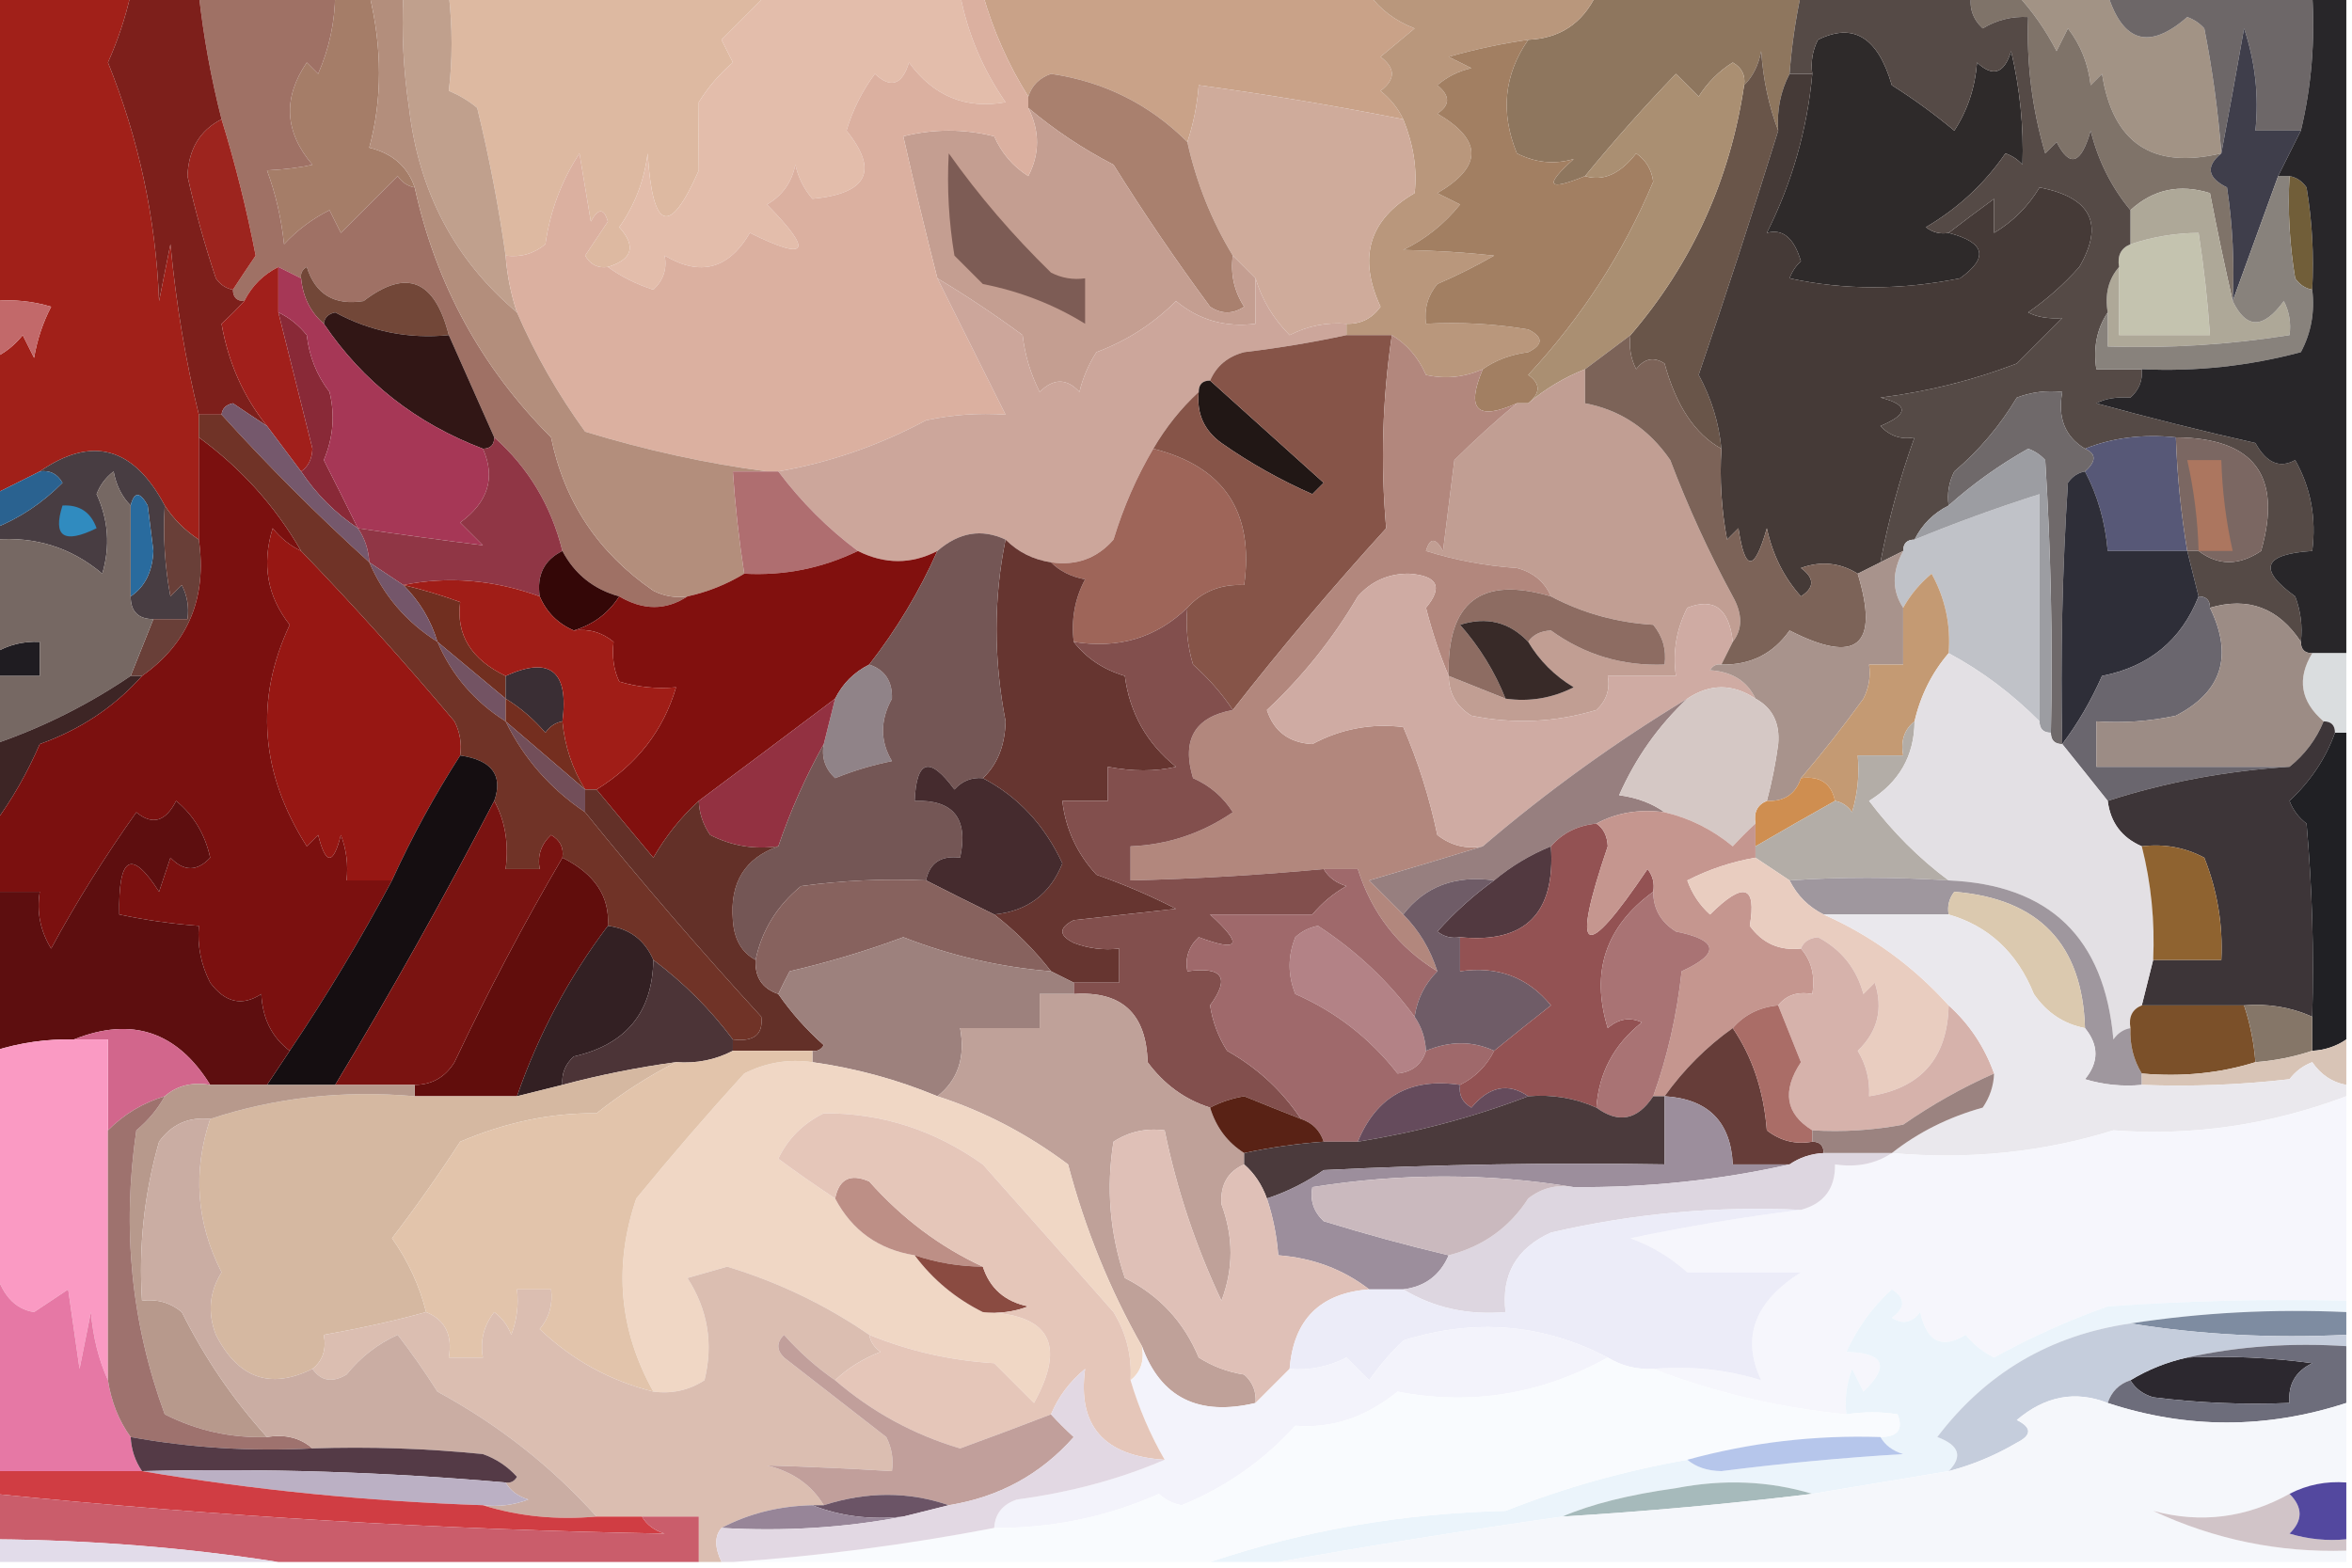 <?xml version="1.0" encoding="UTF-8"?>
<!DOCTYPE svg PUBLIC "-//W3C//DTD SVG 1.1//EN" "http://www.w3.org/Graphics/SVG/1.1/DTD/svg11.dtd">
<svg xmlns="http://www.w3.org/2000/svg" version="1.1" width="207px" height="138px" style="shape-rendering:geometricPrecision; text-rendering:geometricPrecision; image-rendering:optimizeQuality; fill-rule:evenodd; clip-rule:evenodd" xmlns:xlink="http://www.w3.org/1999/xlink">
<g><path style="opacity:1" fill="#a29385" d="M 177.5,-0.5 C 180.167,-0.5 182.833,-0.5 185.5,-0.5C 186.833,3.75 189.167,4.416 192.5,1.5C 193.086,1.709 193.586,2.043 194,2.5C 194.719,6.145 195.219,9.812 195.5,13.5C 189.446,14.941 185.946,12.608 185,6.5C 184.667,6.833 184.333,7.167 184,7.5C 183.784,5.616 183.117,3.949 182,2.5C 181.667,3.167 181.333,3.833 181,4.5C 180.036,2.635 178.869,0.968 177.5,-0.5 Z"/></g>
<g><path style="opacity:1" fill="#8e765e" d="M 140.5,-0.5 C 146.5,-0.5 152.5,-0.5 158.5,-0.5C 158.007,1.806 157.674,4.139 157.5,6.5C 156.699,8.042 156.366,9.708 156.5,11.5C 155.686,9.369 155.186,7.036 155,4.5C 154.768,5.737 154.268,6.737 153.5,7.5C 153.631,6.624 153.298,5.957 152.5,5.5C 151.281,6.263 150.281,7.263 149.5,8.5C 148.833,7.833 148.167,7.167 147.5,6.5C 144.75,9.35 142.083,12.35 139.5,15.5C 136.203,16.855 135.87,16.355 138.5,14C 136.802,14.497 135.135,14.33 133.5,13.5C 132.035,9.901 132.368,6.568 134.5,3.5C 137.292,3.378 139.292,2.044 140.5,-0.5 Z"/></g>
<g><path style="opacity:1" fill="#6d6768" d="M 185.5,-0.5 C 191.5,-0.5 197.5,-0.5 203.5,-0.5C 203.763,3.6 203.43,7.6 202.5,11.5C 201.167,11.5 199.833,11.5 198.5,11.5C 198.817,8.428 198.484,5.428 197.5,2.5C 196.833,6.313 196.166,9.979 195.5,13.5C 195.219,9.812 194.719,6.145 194,2.5C 193.586,2.043 193.086,1.709 192.5,1.5C 189.167,4.416 186.833,3.75 185.5,-0.5 Z"/></g>
<g><path style="opacity:1" fill="#c9a288" d="M 86.5,-0.5 C 97.833,-0.5 109.167,-0.5 120.5,-0.5C 121.483,0.85 122.816,1.85 124.5,2.5C 123.5,3.333 122.5,4.167 121.5,5C 122.833,6 122.833,7 121.5,8C 122.381,8.708 123.047,9.542 123.5,10.5C 117.533,9.314 111.533,8.314 105.5,7.5C 105.371,9.216 105.038,10.883 104.5,12.5C 101.177,9.185 97.177,7.185 92.5,6.5C 91.478,6.855 90.811,7.522 90.5,8.5C 88.762,5.736 87.428,2.736 86.5,-0.5 Z"/></g>
<g><path style="opacity:1" fill="#7f7369" d="M 173.5,-0.5 C 174.833,-0.5 176.167,-0.5 177.5,-0.5C 178.869,0.968 180.036,2.635 181,4.5C 181.333,3.833 181.667,3.167 182,2.5C 183.117,3.949 183.784,5.616 184,7.5C 184.333,7.167 184.667,6.833 185,6.5C 185.946,12.608 189.446,14.941 195.5,13.5C 194.105,14.648 194.272,15.648 196,16.5C 196.498,19.817 196.665,23.15 196.5,26.5C 195.799,23.437 195.132,20.27 194.5,17C 191.829,16.167 189.496,16.667 187.5,18.5C 185.817,16.467 184.65,14.134 184,11.5C 183.16,14.464 182.16,14.797 181,12.5C 180.667,12.833 180.333,13.167 180,13.5C 178.844,9.582 178.344,5.582 178.5,1.5C 177.07,1.421 175.736,1.754 174.5,2.5C 173.614,1.675 173.281,0.675 173.5,-0.5 Z"/></g>
<g><path style="opacity:1" fill="#ddb9a1" d="M 39.5,-0.5 C 48.833,-0.5 58.167,-0.5 67.5,-0.5C 66.215,0.785 64.881,2.119 63.5,3.5C 63.833,4.167 64.167,4.833 64.5,5.5C 63.313,6.519 62.313,7.686 61.5,9C 61.475,11.012 61.475,13.012 61.5,15C 58.938,20.848 57.438,20.348 57,13.5C 56.694,15.906 55.861,18.073 54.5,20C 56.007,21.667 55.673,22.834 53.5,23.5C 52.624,23.631 51.957,23.297 51.5,22.5C 52.167,21.5 52.833,20.5 53.5,19.5C 53.154,18.304 52.654,18.304 52,19.5C 51.667,17.5 51.333,15.5 51,13.5C 49.417,15.911 48.417,18.578 48,21.5C 46.989,22.337 45.822,22.67 44.5,22.5C 43.884,18.137 43.05,13.803 42,9.5C 41.25,8.874 40.416,8.374 39.5,8C 39.827,5.315 39.827,2.482 39.5,-0.5 Z"/></g>
<g><path style="opacity:1" fill="#a57d68" d="M 29.5,-0.5 C 30.5,-0.5 31.5,-0.5 32.5,-0.5C 33.649,4.245 33.649,8.745 32.5,13C 34.544,13.498 35.878,14.665 36.5,16.5C 35.883,16.389 35.383,16.056 35,15.5C 33.333,17.167 31.667,18.833 30,20.5C 29.667,19.833 29.333,19.167 29,18.5C 27.488,19.257 26.154,20.257 25,21.5C 24.764,19.236 24.264,17.069 23.5,15C 25.085,14.915 26.418,14.749 27.5,14.5C 25.041,11.624 24.874,8.624 27,5.5C 27.333,5.833 27.667,6.167 28,6.5C 28.977,4.26 29.477,1.927 29.5,-0.5 Z"/></g>
<g><path style="opacity:1" fill="#9f7165" d="M 17.5,-0.5 C 21.5,-0.5 25.5,-0.5 29.5,-0.5C 29.477,1.927 28.977,4.26 28,6.5C 27.667,6.167 27.333,5.833 27,5.5C 24.874,8.624 25.041,11.624 27.5,14.5C 26.418,14.749 25.085,14.915 23.5,15C 24.264,17.069 24.764,19.236 25,21.5C 26.154,20.257 27.488,19.257 29,18.5C 29.333,19.167 29.667,19.833 30,20.5C 31.667,18.833 33.333,17.167 35,15.5C 35.383,16.056 35.883,16.389 36.5,16.5C 38.36,25.02 42.36,32.353 48.5,38.5C 49.656,44.169 52.656,48.669 57.5,52C 58.448,52.483 59.448,52.65 60.5,52.5C 58.611,53.742 56.611,53.742 54.5,52.5C 52.246,51.876 50.579,50.543 49.5,48.5C 48.504,44.499 46.504,41.166 43.5,38.5C 42.167,35.5 40.833,32.5 39.5,29.5C 38.263,24.617 35.763,23.617 32,26.5C 29.425,26.91 27.758,25.91 27,23.5C 26.601,23.728 26.435,24.062 26.5,24.5C 25.833,24.167 25.167,23.833 24.5,23.5C 23.167,24.167 22.167,25.167 21.5,26.5C 20.833,26.5 20.5,26.167 20.5,25.5C 21.141,24.518 21.808,23.518 22.5,22.5C 21.712,18.426 20.712,14.426 19.5,10.5C 18.578,6.888 17.911,3.221 17.5,-0.5 Z"/></g>
<g><path style="opacity:1" fill="#c0a08d" d="M 35.5,-0.5 C 36.833,-0.5 38.167,-0.5 39.5,-0.5C 39.827,2.482 39.827,5.315 39.5,8C 40.416,8.374 41.25,8.874 42,9.5C 43.05,13.803 43.884,18.137 44.5,22.5C 44.629,24.216 44.962,25.883 45.5,27.5C 40.025,22.892 36.859,16.892 36,9.5C 35.502,6.183 35.335,2.85 35.5,-0.5 Z"/></g>
<g><path style="opacity:1" fill="#3f3e4b" d="M 202.5,11.5 C 201.833,12.833 201.167,14.167 200.5,15.5C 199.167,19.167 197.833,22.833 196.5,26.5C 196.665,23.15 196.498,19.817 196,16.5C 194.272,15.648 194.105,14.648 195.5,13.5C 196.166,9.979 196.833,6.313 197.5,2.5C 198.484,5.428 198.817,8.428 198.5,11.5C 199.833,11.5 201.167,11.5 202.5,11.5 Z"/></g>
<g><path style="opacity:1" fill="#9d241e" d="M 19.5,10.5 C 20.712,14.426 21.712,18.426 22.5,22.5C 21.808,23.518 21.141,24.518 20.5,25.5C 19.883,25.389 19.383,25.056 19,24.5C 18.011,21.544 17.178,18.544 16.5,15.5C 16.595,13.131 17.595,11.464 19.5,10.5 Z"/></g>
<g><path style="opacity:1" fill="#695549" d="M 156.5,11.5 C 154.265,18.704 151.932,25.871 149.5,33C 150.618,35.059 151.285,37.226 151.5,39.5C 149.181,38.224 147.514,35.724 146.5,32C 145.551,31.383 144.718,31.549 144,32.5C 143.517,31.552 143.351,30.552 143.5,29.5C 148.924,23.171 152.258,15.838 153.5,7.5C 154.268,6.737 154.768,5.737 155,4.5C 155.186,7.036 155.686,9.369 156.5,11.5 Z"/></g>
<g><path style="opacity:1" fill="#a12019" d="M -0.5,-0.5 C 3.5,-0.5 7.5,-0.5 11.5,-0.5C 11.039,1.55 10.372,3.55 9.5,5.5C 12.211,12.219 13.711,19.219 14,26.5C 14.333,24.833 14.667,23.167 15,21.5C 15.503,26.784 16.337,31.784 17.5,36.5C 17.5,37.167 17.5,37.833 17.5,38.5C 17.5,41.5 17.5,44.5 17.5,47.5C 16.272,46.694 15.272,45.694 14.5,44.5C 11.75,39.331 8.083,38.331 3.5,41.5C 2.167,42.167 0.833,42.833 -0.5,43.5C -0.5,39.5 -0.5,35.5 -0.5,31.5C 0.458,31.047 1.292,30.381 2,29.5C 2.333,30.167 2.667,30.833 3,31.5C 3.273,29.899 3.773,28.399 4.5,27C 2.866,26.506 1.199,26.34 -0.5,26.5C -0.5,17.5 -0.5,8.5 -0.5,-0.5 Z"/></g>
<g><path style="opacity:1" fill="#b9977c" d="M 120.5,-0.5 C 127.167,-0.5 133.833,-0.5 140.5,-0.5C 139.292,2.044 137.292,3.378 134.5,3.5C 132.146,3.838 129.813,4.338 127.5,5C 128.167,5.333 128.833,5.667 129.5,6C 128.376,6.249 127.376,6.749 126.5,7.5C 127.641,8.425 127.641,9.259 126.5,10C 130.5,12.333 130.5,14.667 126.5,17C 127.167,17.333 127.833,17.667 128.5,18C 127.122,19.713 125.455,21.047 123.5,22C 126.277,22.051 128.943,22.218 131.5,22.5C 129.887,23.427 128.221,24.261 126.5,25C 125.663,26.011 125.33,27.178 125.5,28.5C 128.518,28.335 131.518,28.502 134.5,29C 135.833,29.667 135.833,30.333 134.5,31C 132.942,31.21 131.609,31.71 130.5,32.5C 128.863,33.218 127.197,33.385 125.5,33C 124.837,31.482 123.837,30.315 122.5,29.5C 121.167,29.5 119.833,29.5 118.5,29.5C 118.5,29.167 118.5,28.833 118.5,28.5C 119.756,28.539 120.756,28.039 121.5,27C 119.49,22.659 120.49,19.326 124.5,17C 124.742,14.928 124.409,12.761 123.5,10.5C 123.047,9.542 122.381,8.708 121.5,8C 122.833,7 122.833,6 121.5,5C 122.5,4.167 123.5,3.333 124.5,2.5C 122.816,1.85 121.483,0.85 120.5,-0.5 Z"/></g>
<g><path style="opacity:1" fill="#e3bdab" d="M 67.5,-0.5 C 73.167,-0.5 78.833,-0.5 84.5,-0.5C 85.152,2.926 86.485,6.092 88.5,9C 84.988,9.628 82.154,8.461 80,5.5C 79.395,7.481 78.395,7.815 77,6.5C 75.885,8 75.052,9.667 74.5,11.5C 77.357,15.039 76.357,17.038 71.5,17.5C 70.749,16.624 70.249,15.624 70,14.5C 69.682,16.061 68.849,17.228 67.5,18C 71.628,22.198 71.128,23.031 66,20.5C 64.131,23.691 61.631,24.358 58.5,22.5C 58.719,23.675 58.386,24.675 57.5,25.5C 55.974,25.006 54.641,24.339 53.5,23.5C 55.673,22.834 56.007,21.667 54.5,20C 55.861,18.073 56.694,15.906 57,13.5C 57.438,20.348 58.938,20.848 61.5,15C 61.475,13.012 61.475,11.012 61.5,9C 62.313,7.686 63.313,6.519 64.5,5.5C 64.167,4.833 63.833,4.167 63.5,3.5C 64.881,2.119 66.215,0.785 67.5,-0.5 Z"/></g>
<g><path style="opacity:1" fill="#cfab9b" d="M 123.5,10.5 C 124.409,12.761 124.742,14.928 124.5,17C 120.49,19.326 119.49,22.659 121.5,27C 120.756,28.039 119.756,28.539 118.5,28.5C 116.738,28.357 115.071,28.691 113.5,29.5C 112.065,28.053 111.065,26.386 110.5,24.5C 109.833,23.833 109.167,23.167 108.5,22.5C 106.631,19.422 105.298,16.089 104.5,12.5C 105.038,10.883 105.371,9.216 105.5,7.5C 111.533,8.314 117.533,9.314 123.5,10.5 Z"/></g>
<g><path style="opacity:1" fill="#a9806e" d="M 104.5,12.5 C 105.298,16.089 106.631,19.422 108.5,22.5C 108.286,24.144 108.62,25.644 109.5,27C 108.5,27.667 107.5,27.667 106.5,27C 103.482,22.909 100.648,18.742 98,14.5C 95.302,13.105 92.802,11.438 90.5,9.5C 90.5,9.167 90.5,8.833 90.5,8.5C 90.811,7.522 91.478,6.855 92.5,6.5C 97.177,7.185 101.177,9.185 104.5,12.5 Z"/></g>
<g><path style="opacity:1" fill="#c49e91" d="M 90.5,9.5 C 92.802,11.438 95.302,13.105 98,14.5C 100.648,18.742 103.482,22.909 106.5,27C 107.5,27.667 108.5,27.667 109.5,27C 108.62,25.644 108.286,24.144 108.5,22.5C 109.167,23.167 109.833,23.833 110.5,24.5C 110.5,25.833 110.5,27.167 110.5,28.5C 107.843,28.838 105.51,28.171 103.5,26.5C 101.507,28.499 99.173,29.999 96.5,31C 95.809,32.067 95.309,33.234 95,34.5C 93.887,33.289 92.72,33.289 91.5,34.5C 90.702,32.922 90.202,31.256 90,29.5C 87.557,27.699 85.057,26.032 82.5,24.5C 81.456,20.44 80.456,16.273 79.5,12C 82.167,11.333 84.833,11.333 87.5,12C 88.155,13.487 89.155,14.653 90.5,15.5C 91.519,13.54 91.519,11.54 90.5,9.5 Z"/></g>
<g><path style="opacity:1" fill="#7d5c55" d="M 83.5,13.5 C 86.127,17.208 89.127,20.708 92.5,24C 93.448,24.483 94.448,24.649 95.5,24.5C 95.5,25.833 95.5,27.167 95.5,28.5C 92.784,26.816 89.784,25.65 86.5,25C 85.667,24.167 84.833,23.333 84,22.5C 83.502,19.518 83.335,16.518 83.5,13.5 Z"/></g>
<g><path style="opacity:1" fill="#a27f62" d="M 134.5,3.5 C 132.368,6.568 132.035,9.901 133.5,13.5C 135.135,14.33 136.802,14.497 138.5,14C 135.87,16.355 136.203,16.855 139.5,15.5C 141.085,15.985 142.585,15.319 144,13.5C 144.87,14.108 145.37,14.941 145.5,16C 142.849,22.298 139.182,27.964 134.5,33C 135.598,33.77 135.598,34.603 134.5,35.5C 134.167,35.5 133.833,35.5 133.5,35.5C 129.991,37.074 128.991,36.074 130.5,32.5C 131.609,31.71 132.942,31.21 134.5,31C 135.833,30.333 135.833,29.667 134.5,29C 131.518,28.502 128.518,28.335 125.5,28.5C 125.33,27.178 125.663,26.011 126.5,25C 128.221,24.261 129.887,23.427 131.5,22.5C 128.943,22.218 126.277,22.051 123.5,22C 125.455,21.047 127.122,19.713 128.5,18C 127.833,17.667 127.167,17.333 126.5,17C 130.5,14.667 130.5,12.333 126.5,10C 127.641,9.259 127.641,8.425 126.5,7.5C 127.376,6.749 128.376,6.249 129.5,6C 128.833,5.667 128.167,5.333 127.5,5C 129.813,4.338 132.146,3.838 134.5,3.5 Z"/></g>
<g><path style="opacity:1" fill="#2e2a2a" d="M 171.5,20.5 C 174.723,21.338 175.056,22.672 172.5,24.5C 167.27,25.55 162.27,25.55 157.5,24.5C 157.709,23.914 158.043,23.414 158.5,23C 157.891,20.942 156.891,20.109 155.5,20.5C 157.717,16.082 159.05,11.415 159.5,6.5C 159.351,5.448 159.517,4.448 160,3.5C 163.112,1.948 165.279,3.282 166.5,7.5C 168.422,8.711 170.255,10.044 172,11.5C 173.163,9.715 173.83,7.715 174,5.5C 175.395,6.815 176.395,6.481 177,4.5C 177.781,7.834 178.114,11.167 178,14.5C 177.586,14.043 177.086,13.709 176.5,13.5C 174.66,16.172 172.327,18.339 169.5,20C 170.094,20.464 170.761,20.631 171.5,20.5 Z"/></g>
<g><path style="opacity:1" fill="#715e39" d="M 201.5,15.5 C 202.117,15.611 202.617,15.944 203,16.5C 203.498,19.482 203.665,22.482 203.5,25.5C 202.883,25.389 202.383,25.056 202,24.5C 201.502,21.518 201.335,18.518 201.5,15.5 Z"/></g>
<g><path style="opacity:1" fill="#aa8f72" d="M 153.5,7.5 C 152.258,15.838 148.924,23.171 143.5,29.5C 142.167,30.5 140.833,31.5 139.5,32.5C 137.646,33.241 135.979,34.241 134.5,35.5C 135.598,34.603 135.598,33.77 134.5,33C 139.182,27.964 142.849,22.298 145.5,16C 145.37,14.941 144.87,14.108 144,13.5C 142.585,15.319 141.085,15.985 139.5,15.5C 142.083,12.35 144.75,9.35 147.5,6.5C 148.167,7.167 148.833,7.833 149.5,8.5C 150.281,7.263 151.281,6.263 152.5,5.5C 153.298,5.957 153.631,6.624 153.5,7.5 Z"/></g>
<g><path style="opacity:1" fill="#c4c3af" d="M 186.5,23.5 C 186.328,22.508 186.662,21.842 187.5,21.5C 189.435,20.851 191.435,20.517 193.5,20.5C 193.963,23.482 194.296,26.482 194.5,29.5C 191.833,29.5 189.167,29.5 186.5,29.5C 186.5,27.5 186.5,25.5 186.5,23.5 Z"/></g>
<g><path style="opacity:1" fill="#7d1f1b" d="M 11.5,-0.5 C 13.5,-0.5 15.5,-0.5 17.5,-0.5C 17.911,3.221 18.578,6.888 19.5,10.5C 17.595,11.464 16.595,13.131 16.5,15.5C 17.178,18.544 18.011,21.544 19,24.5C 19.383,25.056 19.883,25.389 20.5,25.5C 20.5,26.167 20.833,26.5 21.5,26.5C 20.909,27.151 20.243,27.818 19.5,28.5C 20.09,31.911 21.423,34.911 23.5,37.5C 22.518,36.859 21.518,36.193 20.5,35.5C 19.893,35.624 19.56,35.957 19.5,36.5C 18.833,36.5 18.167,36.5 17.5,36.5C 16.337,31.784 15.503,26.784 15,21.5C 14.667,23.167 14.333,24.833 14,26.5C 13.711,19.219 12.211,12.219 9.5,5.5C 10.372,3.55 11.039,1.55 11.5,-0.5 Z"/></g>
<g><path style="opacity:1" fill="#724738" d="M 39.5,29.5 C 35.946,29.85 32.612,29.184 29.5,27.5C 28.893,27.624 28.56,27.957 28.5,28.5C 27.326,27.486 26.66,26.153 26.5,24.5C 26.435,24.062 26.601,23.728 27,23.5C 27.758,25.91 29.425,26.91 32,26.5C 35.763,23.617 38.263,24.617 39.5,29.5 Z"/></g>
<g><path style="opacity:1" fill="#dbb0a0" d="M 84.5,-0.5 C 85.167,-0.5 85.833,-0.5 86.5,-0.5C 87.428,2.736 88.762,5.736 90.5,8.5C 90.5,8.833 90.5,9.167 90.5,9.5C 91.519,11.54 91.519,13.54 90.5,15.5C 89.155,14.653 88.155,13.487 87.5,12C 84.833,11.333 82.167,11.333 79.5,12C 80.456,16.273 81.456,20.44 82.5,24.5C 84.523,28.545 86.523,32.545 88.5,36.5C 86.143,36.337 83.81,36.503 81.5,37C 77.376,39.208 73.043,40.708 68.5,41.5C 68.167,41.5 67.833,41.5 67.5,41.5C 62.204,40.805 56.871,39.638 51.5,38C 49.097,34.689 47.097,31.189 45.5,27.5C 44.962,25.883 44.629,24.216 44.5,22.5C 45.822,22.67 46.989,22.337 48,21.5C 48.417,18.578 49.417,15.911 51,13.5C 51.333,15.5 51.667,17.5 52,19.5C 52.654,18.304 53.154,18.304 53.5,19.5C 52.833,20.5 52.167,21.5 51.5,22.5C 51.957,23.297 52.624,23.631 53.5,23.5C 54.641,24.339 55.974,25.006 57.5,25.5C 58.386,24.675 58.719,23.675 58.5,22.5C 61.631,24.358 64.131,23.691 66,20.5C 71.128,23.031 71.628,22.198 67.5,18C 68.849,17.228 69.682,16.061 70,14.5C 70.249,15.624 70.749,16.624 71.5,17.5C 76.357,17.038 77.357,15.039 74.5,11.5C 75.052,9.667 75.885,8 77,6.5C 78.395,7.815 79.395,7.481 80,5.5C 82.154,8.461 84.988,9.628 88.5,9C 86.485,6.092 85.152,2.926 84.5,-0.5 Z"/></g>
<g><path style="opacity:1" fill="#c2696a" d="M -0.5,26.5 C 1.199,26.34 2.866,26.506 4.5,27C 3.773,28.399 3.273,29.899 3,31.5C 2.667,30.833 2.333,30.167 2,29.5C 1.292,30.381 0.458,31.047 -0.5,31.5C -0.5,29.833 -0.5,28.167 -0.5,26.5 Z"/></g>
<g><path style="opacity:1" fill="#b38e7c" d="M 32.5,-0.5 C 33.5,-0.5 34.5,-0.5 35.5,-0.5C 35.335,2.85 35.502,6.183 36,9.5C 36.859,16.892 40.025,22.892 45.5,27.5C 47.097,31.189 49.097,34.689 51.5,38C 56.871,39.638 62.204,40.805 67.5,41.5C 66.5,41.5 65.5,41.5 64.5,41.5C 64.704,44.518 65.037,47.518 65.5,50.5C 63.95,51.441 62.284,52.108 60.5,52.5C 59.448,52.65 58.448,52.483 57.5,52C 52.656,48.669 49.656,44.169 48.5,38.5C 42.36,32.353 38.36,25.02 36.5,16.5C 35.878,14.665 34.544,13.498 32.5,13C 33.649,8.745 33.649,4.245 32.5,-0.5 Z"/></g>
<g><path style="opacity:1" fill="#453a37" d="M 157.5,6.5 C 158.167,6.5 158.833,6.5 159.5,6.5C 159.05,11.415 157.717,16.082 155.5,20.5C 156.891,20.109 157.891,20.942 158.5,23C 158.043,23.414 157.709,23.914 157.5,24.5C 162.27,25.55 167.27,25.55 172.5,24.5C 175.056,22.672 174.723,21.338 171.5,20.5C 172.765,19.521 174.099,18.521 175.5,17.5C 175.5,18.5 175.5,19.5 175.5,20.5C 177.167,19.5 178.5,18.167 179.5,16.5C 184.046,17.376 185.213,19.709 183,23.5C 181.649,25.019 180.149,26.352 178.5,27.5C 179.262,27.911 180.262,28.077 181.5,28C 180.167,29.333 178.833,30.667 177.5,32C 173.662,33.474 169.662,34.474 165.5,35C 167.991,35.626 167.991,36.459 165.5,37.5C 166.325,38.386 167.325,38.719 168.5,38.5C 167.207,42.086 166.207,45.752 165.5,49.5C 164.833,49.833 164.167,50.167 163.5,50.5C 161.932,49.527 160.265,49.36 158.5,50C 159.711,50.893 159.711,51.726 158.5,52.5C 157.012,50.851 156.012,48.851 155.5,46.5C 154.402,50.361 153.569,50.361 153,46.5C 152.667,46.833 152.333,47.167 152,47.5C 151.503,44.854 151.336,42.187 151.5,39.5C 151.285,37.226 150.618,35.059 149.5,33C 151.932,25.871 154.265,18.704 156.5,11.5C 156.366,9.708 156.699,8.042 157.5,6.5 Z"/></g>
<g><path style="opacity:1" fill="#aea898" d="M 196.5,26.5 C 197.696,28.982 199.196,28.982 201,26.5C 201.483,27.448 201.649,28.448 201.5,29.5C 196.213,30.342 190.88,30.676 185.5,30.5C 185.5,29.5 185.5,28.5 185.5,27.5C 185.232,25.901 185.566,24.568 186.5,23.5C 186.5,25.5 186.5,27.5 186.5,29.5C 189.167,29.5 191.833,29.5 194.5,29.5C 194.296,26.482 193.963,23.482 193.5,20.5C 191.435,20.517 189.435,20.851 187.5,21.5C 187.5,20.5 187.5,19.5 187.5,18.5C 189.496,16.667 191.829,16.167 194.5,17C 195.132,20.27 195.799,23.437 196.5,26.5 Z"/></g>
<g><path style="opacity:1" fill="#554a46" d="M 158.5,-0.5 C 163.5,-0.5 168.5,-0.5 173.5,-0.5C 173.281,0.675 173.614,1.675 174.5,2.5C 175.736,1.754 177.07,1.421 178.5,1.5C 178.344,5.582 178.844,9.582 180,13.5C 180.333,13.167 180.667,12.833 181,12.5C 182.16,14.797 183.16,14.464 184,11.5C 184.65,14.134 185.817,16.467 187.5,18.5C 187.5,19.5 187.5,20.5 187.5,21.5C 186.662,21.842 186.328,22.508 186.5,23.5C 185.566,24.568 185.232,25.901 185.5,27.5C 184.549,28.919 184.216,30.585 184.5,32.5C 185.833,32.5 187.167,32.5 188.5,32.5C 188.586,33.496 188.252,34.329 187.5,35C 186.262,34.923 185.262,35.089 184.5,35.5C 189.136,36.773 193.803,37.94 198.5,39C 199.469,40.758 200.636,41.258 202,40.5C 203.375,42.937 203.875,45.603 203.5,48.5C 199.186,48.772 198.686,50.105 202,52.5C 202.49,53.793 202.657,55.127 202.5,56.5C 200.532,53.512 197.865,52.512 194.5,53.5C 194.5,52.833 194.167,52.5 193.5,52.5C 193.167,51.167 192.833,49.833 192.5,48.5C 192.833,48.5 193.167,48.5 193.5,48.5C 195.223,49.807 197.057,49.807 199,48.5C 200.887,41.887 198.387,38.553 191.5,38.5C 188.615,38.194 185.948,38.527 183.5,39.5C 181.744,38.448 181.077,36.781 181.5,34.5C 180.127,34.343 178.793,34.51 177.5,35C 176.013,37.485 174.179,39.652 172,41.5C 171.517,42.448 171.351,43.448 171.5,44.5C 170.167,45.167 169.167,46.167 168.5,47.5C 167.833,47.5 167.5,47.833 167.5,48.5C 166.833,48.833 166.167,49.167 165.5,49.5C 166.207,45.752 167.207,42.086 168.5,38.5C 167.325,38.719 166.325,38.386 165.5,37.5C 167.991,36.459 167.991,35.626 165.5,35C 169.662,34.474 173.662,33.474 177.5,32C 178.833,30.667 180.167,29.333 181.5,28C 180.262,28.077 179.262,27.911 178.5,27.5C 180.149,26.352 181.649,25.019 183,23.5C 185.213,19.709 184.046,17.376 179.5,16.5C 178.5,18.167 177.167,19.5 175.5,20.5C 175.5,19.5 175.5,18.5 175.5,17.5C 174.099,18.521 172.765,19.521 171.5,20.5C 170.761,20.631 170.094,20.464 169.5,20C 172.327,18.339 174.66,16.172 176.5,13.5C 177.086,13.709 177.586,14.043 178,14.5C 178.114,11.167 177.781,7.834 177,4.5C 176.395,6.481 175.395,6.815 174,5.5C 173.83,7.715 173.163,9.715 172,11.5C 170.255,10.044 168.422,8.711 166.5,7.5C 165.279,3.282 163.112,1.948 160,3.5C 159.517,4.448 159.351,5.448 159.5,6.5C 158.833,6.5 158.167,6.5 157.5,6.5C 157.674,4.139 158.007,1.806 158.5,-0.5 Z"/></g>
<g><path style="opacity:1" fill="#88827c" d="M 200.5,15.5 C 200.833,15.5 201.167,15.5 201.5,15.5C 201.335,18.518 201.502,21.518 202,24.5C 202.383,25.056 202.883,25.389 203.5,25.5C 203.739,27.467 203.406,29.3 202.5,31C 197.915,32.225 193.248,32.725 188.5,32.5C 187.167,32.5 185.833,32.5 184.5,32.5C 184.216,30.585 184.549,28.919 185.5,27.5C 185.5,28.5 185.5,29.5 185.5,30.5C 190.88,30.676 196.213,30.342 201.5,29.5C 201.649,28.448 201.483,27.448 201,26.5C 199.196,28.982 197.696,28.982 196.5,26.5C 197.833,22.833 199.167,19.167 200.5,15.5 Z"/></g>
<g><path style="opacity:1" fill="#a11f1b" d="M 24.5,23.5 C 24.5,24.833 24.5,26.167 24.5,27.5C 25.492,31.482 26.492,35.482 27.5,39.5C 27.457,40.416 27.124,41.083 26.5,41.5C 25.5,40.167 24.5,38.833 23.5,37.5C 21.423,34.911 20.09,31.911 19.5,28.5C 20.243,27.818 20.909,27.151 21.5,26.5C 22.167,25.167 23.167,24.167 24.5,23.5 Z"/></g>
<g><path style="opacity:1" fill="#311615" d="M 39.5,29.5 C 40.833,32.5 42.167,35.5 43.5,38.5C 43.5,39.167 43.167,39.5 42.5,39.5C 36.611,37.266 31.944,33.599 28.5,28.5C 28.56,27.957 28.893,27.624 29.5,27.5C 32.612,29.184 35.946,29.85 39.5,29.5 Z"/></g>
<g><path style="opacity:1" fill="#892937" d="M 24.5,27.5 C 25.458,27.953 26.292,28.619 27,29.5C 27.216,31.384 27.883,33.051 29,34.5C 29.498,36.527 29.331,38.527 28.5,40.5C 29.519,42.511 30.519,44.511 31.5,46.5C 29.5,45.167 27.833,43.5 26.5,41.5C 27.124,41.083 27.457,40.416 27.5,39.5C 26.492,35.482 25.492,31.482 24.5,27.5 Z"/></g>
<g><path style="opacity:1" fill="#75586c" d="M 19.5,36.5 C 19.56,35.957 19.893,35.624 20.5,35.5C 21.518,36.193 22.518,36.859 23.5,37.5C 24.5,38.833 25.5,40.167 26.5,41.5C 27.833,43.5 29.5,45.167 31.5,46.5C 32.11,47.391 32.443,48.391 32.5,49.5C 27.939,45.36 23.605,41.027 19.5,36.5 Z"/></g>
<g><path style="opacity:1" fill="#cca69b" d="M 82.5,24.5 C 85.057,26.032 87.557,27.699 90,29.5C 90.202,31.256 90.702,32.922 91.5,34.5C 92.72,33.289 93.887,33.289 95,34.5C 95.309,33.234 95.809,32.067 96.5,31C 99.173,29.999 101.507,28.499 103.5,26.5C 105.51,28.171 107.843,28.838 110.5,28.5C 110.5,27.167 110.5,25.833 110.5,24.5C 111.065,26.386 112.065,28.053 113.5,29.5C 115.071,28.691 116.738,28.357 118.5,28.5C 118.5,28.833 118.5,29.167 118.5,29.5C 115.544,30.137 112.544,30.637 109.5,31C 108.058,31.377 107.058,32.21 106.5,33.5C 105.833,33.5 105.5,33.833 105.5,34.5C 103.937,35.945 102.604,37.611 101.5,39.5C 100.038,41.972 98.872,44.639 98,47.5C 96.556,49.155 94.722,49.822 92.5,49.5C 90.938,49.267 89.605,48.6 88.5,47.5C 86.402,46.516 84.402,46.849 82.5,48.5C 80.208,49.686 77.874,49.686 75.5,48.5C 72.861,46.527 70.527,44.194 68.5,41.5C 73.043,40.708 77.376,39.208 81.5,37C 83.81,36.503 86.143,36.337 88.5,36.5C 86.523,32.545 84.523,28.545 82.5,24.5 Z"/></g>
<g><path style="opacity:1" fill="#a63756" d="M 24.5,23.5 C 25.167,23.833 25.833,24.167 26.5,24.5C 26.66,26.153 27.326,27.486 28.5,28.5C 31.944,33.599 36.611,37.266 42.5,39.5C 43.63,42.041 42.963,44.207 40.5,46C 41.167,46.667 41.833,47.333 42.5,48C 38.888,47.549 35.221,47.049 31.5,46.5C 30.519,44.511 29.519,42.511 28.5,40.5C 29.331,38.527 29.498,36.527 29,34.5C 27.883,33.051 27.216,31.384 27,29.5C 26.292,28.619 25.458,27.953 24.5,27.5C 24.5,26.167 24.5,24.833 24.5,23.5 Z"/></g>
<g><path style="opacity:1" fill="#211715" d="M 106.5,33.5 C 109.813,36.478 113.147,39.478 116.5,42.5C 116.167,42.833 115.833,43.167 115.5,43.5C 112.671,42.253 110.005,40.753 107.5,39C 105.963,37.89 105.297,36.39 105.5,34.5C 105.5,33.833 105.833,33.5 106.5,33.5 Z"/></g>
<g><path style="opacity:1" fill="#483d42" d="M 14.5,44.5 C 14.336,47.187 14.503,49.854 15,52.5C 15.333,52.167 15.667,51.833 16,51.5C 16.483,52.448 16.649,53.448 16.5,54.5C 15.5,54.5 14.5,54.5 13.5,54.5C 12.167,54.5 11.5,53.833 11.5,52.5C 12.748,51.666 13.415,50.333 13.5,48.5C 13.333,47.167 13.167,45.833 13,44.5C 12.31,43.262 11.81,43.262 11.5,44.5C 10.732,43.737 10.232,42.737 10,41.5C 9.308,42.025 8.808,42.692 8.5,43.5C 9.544,45.768 9.711,48.101 9,50.5C 6.282,48.206 3.115,47.206 -0.5,47.5C -0.5,47.167 -0.5,46.833 -0.5,46.5C 1.736,45.611 3.736,44.278 5.5,42.5C 5.043,41.703 4.376,41.369 3.5,41.5C 8.083,38.331 11.75,39.331 14.5,44.5 Z"/></g>
<g><path style="opacity:1" fill="#c19e93" d="M 139.5,32.5 C 139.5,33.5 139.5,34.5 139.5,35.5C 142.614,36.091 145.114,37.758 147,40.5C 148.564,44.628 150.398,48.628 152.5,52.5C 153.372,54.054 153.372,55.388 152.5,56.5C 152.187,53.577 150.854,52.577 148.5,53.5C 147.534,55.396 147.201,57.396 147.5,59.5C 145.5,59.5 143.5,59.5 141.5,59.5C 141.719,60.675 141.386,61.675 140.5,62.5C 136.892,63.593 133.225,63.76 129.5,63C 128.177,62.184 127.511,61.017 127.5,59.5C 129.167,60.167 130.833,60.833 132.5,61.5C 134.604,61.799 136.604,61.466 138.5,60.5C 136.812,59.479 135.479,58.145 134.5,56.5C 134.917,55.876 135.584,55.543 136.5,55.5C 139.463,57.643 142.796,58.643 146.5,58.5C 146.67,57.178 146.337,56.011 145.5,55C 142.278,54.801 139.278,53.968 136.5,52.5C 135.942,51.21 134.942,50.377 133.5,50C 130.774,49.818 128.107,49.318 125.5,48.5C 125.846,47.304 126.346,47.304 127,48.5C 127.333,45.833 127.667,43.167 128,40.5C 129.812,38.7 131.645,37.033 133.5,35.5C 133.833,35.5 134.167,35.5 134.5,35.5C 135.979,34.241 137.646,33.241 139.5,32.5 Z"/></g>
<g><path style="opacity:1" fill="#575877" d="M 183.5,39.5 C 185.948,38.527 188.615,38.194 191.5,38.5C 191.616,41.86 191.949,45.193 192.5,48.5C 190.167,48.5 187.833,48.5 185.5,48.5C 185.279,45.933 184.612,43.599 183.5,41.5C 184.506,40.604 184.506,39.938 183.5,39.5 Z"/></g>
<g><path style="opacity:1" fill="#903645" d="M 43.5,38.5 C 46.504,41.166 48.504,44.499 49.5,48.5C 47.896,49.287 47.229,50.62 47.5,52.5C 43.433,51.031 39.433,50.698 35.5,51.5C 34.5,50.833 33.5,50.167 32.5,49.5C 32.443,48.391 32.11,47.391 31.5,46.5C 35.221,47.049 38.888,47.549 42.5,48C 41.833,47.333 41.167,46.667 40.5,46C 42.963,44.207 43.63,42.041 42.5,39.5C 43.167,39.5 43.5,39.167 43.5,38.5 Z"/></g>
<g><path style="opacity:1" fill="#2a6290" d="M 3.5,41.5 C 4.376,41.369 5.043,41.703 5.5,42.5C 3.736,44.278 1.736,45.611 -0.5,46.5C -0.5,45.5 -0.5,44.5 -0.5,43.5C 0.833,42.833 2.167,42.167 3.5,41.5 Z"/></g>
<g><path style="opacity:1" fill="#7b6762" d="M 191.5,38.5 C 198.387,38.553 200.887,41.887 199,48.5C 197.057,49.807 195.223,49.807 193.5,48.5C 193.167,48.5 192.833,48.5 192.5,48.5C 191.949,45.193 191.616,41.86 191.5,38.5 Z"/></g>
<g><path style="opacity:1" fill="#ac765f" d="M 193.5,48.5 C 193.425,45.794 193.092,43.127 192.5,40.5C 193.5,40.5 194.5,40.5 195.5,40.5C 195.575,43.206 195.908,45.873 196.5,48.5C 195.5,48.5 194.5,48.5 193.5,48.5 Z"/></g>
<g><path style="opacity:1" fill="#af6e70" d="M 67.5,41.5 C 67.833,41.5 68.167,41.5 68.5,41.5C 70.527,44.194 72.861,46.527 75.5,48.5C 72.365,50.023 69.032,50.69 65.5,50.5C 65.037,47.518 64.704,44.518 64.5,41.5C 65.5,41.5 66.5,41.5 67.5,41.5 Z"/></g>
<g><path style="opacity:1" fill="#9e6559" d="M 101.5,39.5 C 107.719,41.063 110.385,45.063 109.5,51.5C 107.447,51.402 105.78,52.069 104.5,53.5C 101.766,56.143 98.433,57.143 94.5,56.5C 94.261,54.533 94.594,52.7 95.5,51C 94.263,50.768 93.263,50.268 92.5,49.5C 94.722,49.822 96.556,49.155 98,47.5C 98.872,44.639 100.038,41.972 101.5,39.5 Z"/></g>
<g><path style="opacity:1" fill="#308bbf" d="M 5.5,44.5 C 6.995,44.415 7.995,45.081 8.5,46.5C 5.623,47.911 4.623,47.244 5.5,44.5 Z"/></g>
<g><path style="opacity:1" fill="#6f696a" d="M 183.5,39.5 C 184.506,39.938 184.506,40.604 183.5,41.5C 182.883,41.611 182.383,41.944 182,42.5C 181.5,50.159 181.334,57.826 181.5,65.5C 180.833,65.5 180.5,65.167 180.5,64.5C 180.666,56.493 180.5,48.493 180,40.5C 179.586,40.043 179.086,39.709 178.5,39.5C 175.961,40.931 173.628,42.597 171.5,44.5C 171.351,43.448 171.517,42.448 172,41.5C 174.179,39.652 176.013,37.485 177.5,35C 178.793,34.51 180.127,34.343 181.5,34.5C 181.077,36.781 181.744,38.448 183.5,39.5 Z"/></g>
<g><path style="opacity:1" fill="#282629" d="M 203.5,-0.5 C 204.5,-0.5 205.5,-0.5 206.5,-0.5C 206.5,18.833 206.5,38.167 206.5,57.5C 205.5,57.5 204.5,57.5 203.5,57.5C 202.833,57.5 202.5,57.167 202.5,56.5C 202.657,55.127 202.49,53.793 202,52.5C 198.686,50.105 199.186,48.772 203.5,48.5C 203.875,45.603 203.375,42.937 202,40.5C 200.636,41.258 199.469,40.758 198.5,39C 193.803,37.94 189.136,36.773 184.5,35.5C 185.262,35.089 186.262,34.923 187.5,35C 188.252,34.329 188.586,33.496 188.5,32.5C 193.248,32.725 197.915,32.225 202.5,31C 203.406,29.3 203.739,27.467 203.5,25.5C 203.665,22.482 203.498,19.482 203,16.5C 202.617,15.944 202.117,15.611 201.5,15.5C 201.167,15.5 200.833,15.5 200.5,15.5C 201.167,14.167 201.833,12.833 202.5,11.5C 203.43,7.6 203.763,3.6 203.5,-0.5 Z"/></g>
<g><path style="opacity:1" fill="#296b9e" d="M 11.5,52.5 C 11.5,49.833 11.5,47.167 11.5,44.5C 11.81,43.262 12.31,43.262 13,44.5C 13.167,45.833 13.333,47.167 13.5,48.5C 13.415,50.333 12.748,51.666 11.5,52.5 Z"/></g>
<g><path style="opacity:1" fill="#693f38" d="M 14.5,44.5 C 15.272,45.694 16.272,46.694 17.5,47.5C 18.235,52.619 16.568,56.619 12.5,59.5C 12.167,59.5 11.833,59.5 11.5,59.5C 12.167,57.833 12.833,56.167 13.5,54.5C 14.5,54.5 15.5,54.5 16.5,54.5C 16.649,53.448 16.483,52.448 16,51.5C 15.667,51.833 15.333,52.167 15,52.5C 14.503,49.854 14.336,47.187 14.5,44.5 Z"/></g>
<g><path style="opacity:1" fill="#865448" d="M 118.5,29.5 C 119.833,29.5 121.167,29.5 122.5,29.5C 121.663,35.146 121.496,40.813 122,46.5C 117.203,51.779 112.703,57.112 108.5,62.5C 107.554,61.069 106.388,59.736 105,58.5C 104.506,56.866 104.34,55.199 104.5,53.5C 105.78,52.069 107.447,51.402 109.5,51.5C 110.385,45.063 107.719,41.063 101.5,39.5C 102.604,37.611 103.937,35.945 105.5,34.5C 105.297,36.39 105.963,37.89 107.5,39C 110.005,40.753 112.671,42.253 115.5,43.5C 115.833,43.167 116.167,42.833 116.5,42.5C 113.147,39.478 109.813,36.478 106.5,33.5C 107.058,32.21 108.058,31.377 109.5,31C 112.544,30.637 115.544,30.137 118.5,29.5 Z"/></g>
<g><path style="opacity:1" fill="#b2877d" d="M 122.5,29.5 C 123.837,30.315 124.837,31.482 125.5,33C 127.197,33.385 128.863,33.218 130.5,32.5C 128.991,36.074 129.991,37.074 133.5,35.5C 131.645,37.033 129.812,38.7 128,40.5C 127.667,43.167 127.333,45.833 127,48.5C 126.346,47.304 125.846,47.304 125.5,48.5C 128.107,49.318 130.774,49.818 133.5,50C 134.942,50.377 135.942,51.21 136.5,52.5C 130.325,50.671 127.325,53.004 127.5,59.5C 126.717,57.657 126.05,55.657 125.5,53.5C 127.027,51.67 126.527,50.67 124,50.5C 122.188,50.493 120.688,51.16 119.5,52.5C 117.303,56.238 114.636,59.571 111.5,62.5C 112.115,64.384 113.448,65.384 115.5,65.5C 118.009,64.157 120.676,63.657 123.5,64C 124.812,67.051 125.812,70.217 126.5,73.5C 127.689,74.429 129.022,74.762 130.5,74.5C 127.287,75.487 123.953,76.487 120.5,77.5C 121.548,78.548 122.548,79.548 123.5,80.5C 124.89,81.899 125.89,83.566 126.5,85.5C 123.065,83.393 120.731,80.393 119.5,76.5C 118.5,76.5 117.5,76.5 116.5,76.5C 110.848,77.032 105.181,77.365 99.5,77.5C 99.5,76.5 99.5,75.5 99.5,74.5C 102.774,74.365 105.774,73.365 108.5,71.5C 107.653,70.155 106.487,69.155 105,68.5C 103.976,65.121 105.143,63.121 108.5,62.5C 112.703,57.112 117.203,51.779 122,46.5C 121.496,40.813 121.663,35.146 122.5,29.5 Z"/></g>
<g><path style="opacity:1" fill="#712f20" d="M 35.5,51.5 C 37.179,51.892 38.846,52.392 40.5,53C 40.131,55.877 41.465,58.044 44.5,59.5C 44.5,60.167 44.5,60.833 44.5,61.5C 42.5,59.833 40.5,58.167 38.5,56.5C 37.925,54.589 36.925,52.922 35.5,51.5 Z"/></g>
<g><path style="opacity:1" fill="#cfaba3" d="M 127.5,59.5 C 127.511,61.017 128.177,62.184 129.5,63C 133.225,63.76 136.892,63.593 140.5,62.5C 141.386,61.675 141.719,60.675 141.5,59.5C 143.5,59.5 145.5,59.5 147.5,59.5C 147.201,57.396 147.534,55.396 148.5,53.5C 150.854,52.577 152.187,53.577 152.5,56.5C 152.167,57.167 151.833,57.833 151.5,58.5C 151.062,58.435 150.728,58.601 150.5,59C 152.437,59.122 153.77,59.955 154.5,61.5C 152.5,60.167 150.5,60.167 148.5,61.5C 142.138,65.346 136.138,69.68 130.5,74.5C 129.022,74.762 127.689,74.429 126.5,73.5C 125.812,70.217 124.812,67.051 123.5,64C 120.676,63.657 118.009,64.157 115.5,65.5C 113.448,65.384 112.115,64.384 111.5,62.5C 114.636,59.571 117.303,56.238 119.5,52.5C 120.688,51.16 122.188,50.493 124,50.5C 126.527,50.67 127.027,51.67 125.5,53.5C 126.05,55.657 126.717,57.657 127.5,59.5 Z"/></g>
<g><path style="opacity:1" fill="#2e2e38" d="M 183.5,41.5 C 184.612,43.599 185.279,45.933 185.5,48.5C 187.833,48.5 190.167,48.5 192.5,48.5C 192.833,49.833 193.167,51.167 193.5,52.5C 191.979,56.354 189.146,58.687 185,59.5C 184.023,61.706 182.857,63.706 181.5,65.5C 181.334,57.826 181.5,50.159 182,42.5C 182.383,41.944 182.883,41.611 183.5,41.5 Z"/></g>
<g><path style="opacity:1" fill="#340707" d="M 49.5,48.5 C 50.579,50.543 52.246,51.876 54.5,52.5C 53.553,53.978 52.219,54.978 50.5,55.5C 49.1,54.9 48.1,53.9 47.5,52.5C 47.229,50.62 47.896,49.287 49.5,48.5 Z"/></g>
<g><path style="opacity:1" fill="#c0c2c8" d="M 179.5,63.5 C 177.07,61.055 174.404,59.055 171.5,57.5C 171.702,55.011 171.202,52.678 170,50.5C 168.955,51.373 168.122,52.373 167.5,53.5C 166.506,52.001 166.506,50.334 167.5,48.5C 167.5,47.833 167.833,47.5 168.5,47.5C 172.117,46.013 175.784,44.68 179.5,43.5C 179.5,50.167 179.5,56.833 179.5,63.5 Z"/></g>
<g><path style="opacity:1" fill="#74566a" d="M 32.5,49.5 C 33.5,50.167 34.5,50.833 35.5,51.5C 36.925,52.922 37.925,54.589 38.5,56.5C 35.757,54.761 33.757,52.427 32.5,49.5 Z"/></g>
<g><path style="opacity:1" fill="#7c6358" d="M 143.5,29.5 C 143.351,30.552 143.517,31.552 144,32.5C 144.718,31.549 145.551,31.383 146.5,32C 147.514,35.724 149.181,38.224 151.5,39.5C 151.336,42.187 151.503,44.854 152,47.5C 152.333,47.167 152.667,46.833 153,46.5C 153.569,50.361 154.402,50.361 155.5,46.5C 156.012,48.851 157.012,50.851 158.5,52.5C 159.711,51.726 159.711,50.893 158.5,50C 160.265,49.36 161.932,49.527 163.5,50.5C 165.43,56.869 163.43,58.536 157.5,55.5C 156.049,57.559 154.049,58.559 151.5,58.5C 151.833,57.833 152.167,57.167 152.5,56.5C 153.372,55.388 153.372,54.054 152.5,52.5C 150.398,48.628 148.564,44.628 147,40.5C 145.114,37.758 142.614,36.091 139.5,35.5C 139.5,34.5 139.5,33.5 139.5,32.5C 140.833,31.5 142.167,30.5 143.5,29.5 Z"/></g>
<g><path style="opacity:1" fill="#8d6c62" d="M 136.5,52.5 C 139.278,53.968 142.278,54.801 145.5,55C 146.337,56.011 146.67,57.178 146.5,58.5C 142.796,58.643 139.463,57.643 136.5,55.5C 135.584,55.543 134.917,55.876 134.5,56.5C 132.84,54.752 130.84,54.252 128.5,55C 130.232,56.972 131.565,59.139 132.5,61.5C 130.833,60.833 129.167,60.167 127.5,59.5C 127.325,53.004 130.325,50.671 136.5,52.5 Z"/></g>
<g><path style="opacity:1" fill="#9c9da2" d="M 180.5,64.5 C 179.833,64.5 179.5,64.167 179.5,63.5C 179.5,56.833 179.5,50.167 179.5,43.5C 175.784,44.68 172.117,46.013 168.5,47.5C 169.167,46.167 170.167,45.167 171.5,44.5C 173.628,42.597 175.961,40.931 178.5,39.5C 179.086,39.709 179.586,40.043 180,40.5C 180.5,48.493 180.666,56.493 180.5,64.5 Z"/></g>
<g><path style="opacity:1" fill="#1f1c21" d="M -0.5,59.5 C -0.5,58.833 -0.5,58.167 -0.5,57.5C 0.708,56.766 2.041,56.433 3.5,56.5C 3.5,57.5 3.5,58.5 3.5,59.5C 2.167,59.5 0.833,59.5 -0.5,59.5 Z"/></g>
<g><path style="opacity:1" fill="#a8938c" d="M 167.5,48.5 C 166.506,50.334 166.506,52.001 167.5,53.5C 167.5,55.167 167.5,56.833 167.5,58.5C 166.5,58.5 165.5,58.5 164.5,58.5C 164.649,59.552 164.483,60.552 164,61.5C 162.231,63.945 160.398,66.278 158.5,68.5C 158.027,69.906 157.027,70.573 155.5,70.5C 155.938,68.874 156.272,67.207 156.5,65.5C 156.66,63.645 155.993,62.312 154.5,61.5C 153.77,59.955 152.437,59.122 150.5,59C 150.728,58.601 151.062,58.435 151.5,58.5C 154.049,58.559 156.049,57.559 157.5,55.5C 163.43,58.536 165.43,56.869 163.5,50.5C 164.167,50.167 164.833,49.833 165.5,49.5C 166.167,49.167 166.833,48.833 167.5,48.5 Z"/></g>
<g><path style="opacity:1" fill="#6a666e" d="M 193.5,52.5 C 194.167,52.5 194.5,52.833 194.5,53.5C 196.561,57.735 195.561,60.901 191.5,63C 189.19,63.497 186.857,63.663 184.5,63.5C 184.5,64.833 184.5,66.167 184.5,67.5C 190.167,67.5 195.833,67.5 201.5,67.5C 195.923,67.856 190.59,68.856 185.5,70.5C 184.197,68.858 182.864,67.191 181.5,65.5C 182.857,63.706 184.023,61.706 185,59.5C 189.146,58.687 191.979,56.354 193.5,52.5 Z"/></g>
<g><path style="opacity:1" fill="#81100e" d="M 75.5,48.5 C 77.874,49.686 80.208,49.686 82.5,48.5C 80.898,52.095 78.898,55.429 76.5,58.5C 75.167,59.167 74.167,60.167 73.5,61.5C 69.538,64.488 65.538,67.488 61.5,70.5C 59.946,71.914 58.612,73.581 57.5,75.5C 55.81,73.481 54.144,71.481 52.5,69.5C 56.054,67.299 58.387,64.299 59.5,60.5C 57.801,60.66 56.134,60.493 54.5,60C 54.018,58.992 53.852,57.825 54,56.5C 52.989,55.663 51.822,55.33 50.5,55.5C 52.219,54.978 53.553,53.978 54.5,52.5C 56.611,53.742 58.611,53.742 60.5,52.5C 62.284,52.108 63.95,51.441 65.5,50.5C 69.032,50.69 72.365,50.023 75.5,48.5 Z"/></g>
<g><path style="opacity:1" fill="#382a28" d="M 134.5,56.5 C 135.479,58.145 136.812,59.479 138.5,60.5C 136.604,61.466 134.604,61.799 132.5,61.5C 131.565,59.139 130.232,56.972 128.5,55C 130.84,54.252 132.84,54.752 134.5,56.5 Z"/></g>
<g><path style="opacity:1" fill="#dadddf" d="M 203.5,57.5 C 204.5,57.5 205.5,57.5 206.5,57.5C 206.5,59.833 206.5,62.167 206.5,64.5C 206.167,64.5 205.833,64.5 205.5,64.5C 205.5,63.833 205.167,63.5 204.5,63.5C 202.469,61.751 202.135,59.751 203.5,57.5 Z"/></g>
<g><path style="opacity:1" fill="#766863" d="M 11.5,44.5 C 11.5,47.167 11.5,49.833 11.5,52.5C 11.5,53.833 12.167,54.5 13.5,54.5C 12.833,56.167 12.167,57.833 11.5,59.5C 7.752,62.041 3.752,64.041 -0.5,65.5C -0.5,63.5 -0.5,61.5 -0.5,59.5C 0.833,59.5 2.167,59.5 3.5,59.5C 3.5,58.5 3.5,57.5 3.5,56.5C 2.041,56.433 0.708,56.766 -0.5,57.5C -0.5,54.167 -0.5,50.833 -0.5,47.5C 3.115,47.206 6.282,48.206 9,50.5C 9.711,48.101 9.544,45.768 8.5,43.5C 8.808,42.692 9.308,42.025 10,41.5C 10.232,42.737 10.732,43.737 11.5,44.5 Z"/></g>
<g><path style="opacity:1" fill="#735363" d="M 38.5,56.5 C 40.5,58.167 42.5,59.833 44.5,61.5C 44.5,62.167 44.5,62.833 44.5,63.5C 41.757,61.761 39.757,59.427 38.5,56.5 Z"/></g>
<g><path style="opacity:1" fill="#3a2e34" d="M 49.5,63.5 C 48.883,63.611 48.383,63.944 48,64.5C 46.961,63.29 45.794,62.29 44.5,61.5C 44.5,60.833 44.5,60.167 44.5,59.5C 48.411,57.732 50.078,59.065 49.5,63.5 Z"/></g>
<g><path style="opacity:1" fill="#3d2525" d="M 11.5,59.5 C 11.833,59.5 12.167,59.5 12.5,59.5C 10.083,62.22 7.083,64.22 3.5,65.5C 2.396,68.05 1.063,70.383 -0.5,72.5C -0.5,70.167 -0.5,67.833 -0.5,65.5C 3.752,64.041 7.752,62.041 11.5,59.5 Z"/></g>
<g><path style="opacity:1" fill="#663530" d="M 88.5,47.5 C 89.605,48.6 90.938,49.267 92.5,49.5C 93.263,50.268 94.263,50.768 95.5,51C 94.594,52.7 94.261,54.533 94.5,56.5C 95.622,57.947 97.122,58.947 99,59.5C 99.422,62.76 100.922,65.426 103.5,67.5C 101.674,67.92 99.674,67.92 97.5,67.5C 97.5,68.5 97.5,69.5 97.5,70.5C 96.167,70.5 94.833,70.5 93.5,70.5C 93.781,72.963 94.781,75.129 96.5,77C 98.936,77.853 101.269,78.853 103.5,80C 100.5,80.333 97.5,80.667 94.5,81C 93.167,81.667 93.167,82.333 94.5,83C 95.793,83.49 97.127,83.657 98.5,83.5C 98.5,84.5 98.5,85.5 98.5,86.5C 97.167,86.5 95.833,86.5 94.5,86.5C 93.833,86.167 93.167,85.833 92.5,85.5C 91.027,83.605 89.36,81.939 87.5,80.5C 90.43,80.205 92.43,78.705 93.5,76C 91.93,72.618 89.597,70.118 86.5,68.5C 87.777,67.306 88.444,65.64 88.5,63.5C 87.439,58.001 87.439,52.667 88.5,47.5 Z"/></g>
<g><path style="opacity:1" fill="#c49a73" d="M 171.5,57.5 C 170.029,59.216 169.029,61.216 168.5,63.5C 167.596,64.209 167.263,65.209 167.5,66.5C 166.167,66.5 164.833,66.5 163.5,66.5C 163.66,68.199 163.494,69.866 163,71.5C 162.617,70.944 162.117,70.611 161.5,70.5C 161.179,68.952 160.179,68.285 158.5,68.5C 160.398,66.278 162.231,63.945 164,61.5C 164.483,60.552 164.649,59.552 164.5,58.5C 165.5,58.5 166.5,58.5 167.5,58.5C 167.5,56.833 167.5,55.167 167.5,53.5C 168.122,52.373 168.955,51.373 170,50.5C 171.202,52.678 171.702,55.011 171.5,57.5 Z"/></g>
<g><path style="opacity:1" fill="#a01d17" d="M 35.5,51.5 C 39.433,50.698 43.433,51.031 47.5,52.5C 48.1,53.9 49.1,54.9 50.5,55.5C 51.822,55.33 52.989,55.663 54,56.5C 53.852,57.825 54.018,58.992 54.5,60C 56.134,60.493 57.801,60.66 59.5,60.5C 58.387,64.299 56.054,67.299 52.5,69.5C 52.167,69.5 51.833,69.5 51.5,69.5C 50.37,67.685 49.704,65.685 49.5,63.5C 50.078,59.065 48.411,57.732 44.5,59.5C 41.465,58.044 40.131,55.877 40.5,53C 38.846,52.392 37.179,51.892 35.5,51.5 Z"/></g>
<g><path style="opacity:1" fill="#971713" d="M 26.5,48.5 C 31.134,53.305 35.634,58.305 40,63.5C 40.483,64.448 40.65,65.448 40.5,66.5C 38.246,70.007 36.246,73.673 34.5,77.5C 33.167,77.5 31.833,77.5 30.5,77.5C 30.657,76.127 30.49,74.793 30,73.5C 29.333,76.167 28.667,76.167 28,73.5C 27.667,73.833 27.333,74.167 27,74.5C 22.914,68.056 22.414,61.556 25.5,55C 23.522,52.503 23.022,49.669 24,46.5C 24.708,47.38 25.542,48.047 26.5,48.5 Z"/></g>
<g><path style="opacity:1" fill="#908388" d="M 76.5,58.5 C 77.88,58.962 78.547,59.962 78.5,61.5C 77.452,63.41 77.452,65.244 78.5,67C 76.782,67.346 75.115,67.846 73.5,68.5C 72.614,67.675 72.281,66.675 72.5,65.5C 72.833,64.167 73.167,62.833 73.5,61.5C 74.167,60.167 75.167,59.167 76.5,58.5 Z"/></g>
<g><path style="opacity:1" fill="#742e1f" d="M 44.5,61.5 C 45.794,62.29 46.961,63.29 48,64.5C 48.383,63.944 48.883,63.611 49.5,63.5C 49.704,65.685 50.37,67.685 51.5,69.5C 49.167,67.5 46.833,65.5 44.5,63.5C 44.5,62.833 44.5,62.167 44.5,61.5 Z"/></g>
<g><path style="opacity:1" fill="#9c8c85" d="M 202.5,56.5 C 202.5,57.167 202.833,57.5 203.5,57.5C 202.135,59.751 202.469,61.751 204.5,63.5C 203.857,65.076 202.857,66.41 201.5,67.5C 195.833,67.5 190.167,67.5 184.5,67.5C 184.5,66.167 184.5,64.833 184.5,63.5C 186.857,63.663 189.19,63.497 191.5,63C 195.561,60.901 196.561,57.735 194.5,53.5C 197.865,52.512 200.532,53.512 202.5,56.5 Z"/></g>
<g><path style="opacity:1" fill="#724e59" d="M 44.5,63.5 C 46.833,65.5 49.167,67.5 51.5,69.5C 51.5,70.167 51.5,70.833 51.5,71.5C 48.428,69.431 46.094,66.764 44.5,63.5 Z"/></g>
<g><path style="opacity:1" fill="#977f7f" d="M 148.5,61.5 C 145.945,63.897 143.945,66.73 142.5,70C 144.058,70.21 145.391,70.71 146.5,71.5C 144.265,71.205 142.265,71.539 140.5,72.5C 138.847,72.66 137.514,73.326 136.5,74.5C 134.668,75.249 133.001,76.249 131.5,77.5C 128.083,77.023 125.416,78.023 123.5,80.5C 122.548,79.548 121.548,78.548 120.5,77.5C 123.953,76.487 127.287,75.487 130.5,74.5C 136.138,69.68 142.138,65.346 148.5,61.5 Z"/></g>
<g><path style="opacity:1" fill="#7b100f" d="M 17.5,38.5 C 21.234,41.231 24.234,44.564 26.5,48.5C 25.542,48.047 24.708,47.38 24,46.5C 23.022,49.669 23.522,52.503 25.5,55C 22.414,61.556 22.914,68.056 27,74.5C 27.333,74.167 27.667,73.833 28,73.5C 28.667,76.167 29.333,76.167 30,73.5C 30.49,74.793 30.657,76.127 30.5,77.5C 31.833,77.5 33.167,77.5 34.5,77.5C 31.752,82.666 28.752,87.666 25.5,92.5C 23.933,91.319 23.099,89.653 23,87.5C 21.32,88.603 19.82,88.27 18.5,86.5C 17.691,84.929 17.357,83.262 17.5,81.5C 15.139,81.326 12.806,80.993 10.5,80.5C 10.396,75.356 11.563,74.69 14,78.5C 14.333,77.5 14.667,76.5 15,75.5C 16.183,76.731 17.349,76.731 18.5,75.5C 18.047,73.435 17.047,71.768 15.5,70.5C 14.572,72.335 13.406,72.668 12,71.5C 9.223,75.401 6.723,79.401 4.5,83.5C 3.548,81.955 3.215,80.288 3.5,78.5C 2.167,78.5 0.833,78.5 -0.5,78.5C -0.5,76.5 -0.5,74.5 -0.5,72.5C 1.063,70.383 2.396,68.05 3.5,65.5C 7.083,64.22 10.083,62.22 12.5,59.5C 16.568,56.619 18.235,52.619 17.5,47.5C 17.5,44.5 17.5,41.5 17.5,38.5 Z"/></g>
<g><path style="opacity:1" fill="#933141" d="M 73.5,61.5 C 73.167,62.833 72.833,64.167 72.5,65.5C 70.907,68.355 69.574,71.355 68.5,74.5C 66.396,74.799 64.396,74.466 62.5,73.5C 61.873,72.583 61.539,71.583 61.5,70.5C 65.538,67.488 69.538,64.488 73.5,61.5 Z"/></g>
<g><path style="opacity:1" fill="#745655" d="M 88.5,47.5 C 87.439,52.667 87.439,58.001 88.5,63.5C 88.444,65.64 87.777,67.306 86.5,68.5C 85.504,68.414 84.671,68.748 84,69.5C 81.822,66.531 80.656,66.865 80.5,70.5C 83.91,70.384 85.244,72.05 84.5,75.5C 82.821,75.285 81.821,75.952 81.5,77.5C 77.818,77.335 74.152,77.501 70.5,78C 68.372,79.748 67.039,81.915 66.5,84.5C 65.275,83.848 64.608,82.681 64.5,81C 64.222,77.703 65.556,75.536 68.5,74.5C 69.574,71.355 70.907,68.355 72.5,65.5C 72.281,66.675 72.614,67.675 73.5,68.5C 75.115,67.846 76.782,67.346 78.5,67C 77.452,65.244 77.452,63.41 78.5,61.5C 78.547,59.962 77.88,58.962 76.5,58.5C 78.898,55.429 80.898,52.095 82.5,48.5C 84.402,46.849 86.402,46.516 88.5,47.5 Z"/></g>
<g><path style="opacity:1" fill="#cf8e50" d="M 158.5,68.5 C 160.179,68.285 161.179,68.952 161.5,70.5C 159.192,71.793 156.858,73.126 154.5,74.5C 154.5,73.833 154.5,73.167 154.5,72.5C 154.328,71.508 154.662,70.842 155.5,70.5C 157.027,70.573 158.027,69.906 158.5,68.5 Z"/></g>
<g><path style="opacity:1" fill="#d5c8c5" d="M 154.5,61.5 C 155.993,62.312 156.66,63.645 156.5,65.5C 156.272,67.207 155.938,68.874 155.5,70.5C 154.662,70.842 154.328,71.508 154.5,72.5C 153.849,73.091 153.182,73.757 152.5,74.5C 150.698,73.014 148.698,72.014 146.5,71.5C 145.391,70.71 144.058,70.21 142.5,70C 143.945,66.73 145.945,63.897 148.5,61.5C 150.5,60.167 152.5,60.167 154.5,61.5 Z"/></g>
<g><path style="opacity:1" fill="#3d3538" d="M 204.5,63.5 C 205.167,63.5 205.5,63.833 205.5,64.5C 204.699,66.744 203.366,68.744 201.5,70.5C 201.808,71.308 202.308,71.975 203,72.5C 203.499,78.157 203.666,83.824 203.5,89.5C 201.621,88.659 199.621,88.325 197.5,88.5C 194.5,88.5 191.5,88.5 188.5,88.5C 188.833,87.167 189.167,85.833 189.5,84.5C 191.5,84.5 193.5,84.5 195.5,84.5C 195.649,81.393 195.149,78.393 194,75.5C 192.301,74.594 190.467,74.261 188.5,74.5C 186.738,73.738 185.738,72.404 185.5,70.5C 190.59,68.856 195.923,67.856 201.5,67.5C 202.857,66.41 203.857,65.076 204.5,63.5 Z"/></g>
<g><path style="opacity:1" fill="#b3ada7" d="M 168.5,63.5 C 168.479,66.535 167.146,68.868 164.5,70.5C 166.582,73.249 168.916,75.583 171.5,77.5C 166.625,77.192 161.958,77.192 157.5,77.5C 156.5,76.833 155.5,76.167 154.5,75.5C 154.5,75.167 154.5,74.833 154.5,74.5C 156.858,73.126 159.192,71.793 161.5,70.5C 162.117,70.611 162.617,70.944 163,71.5C 163.494,69.866 163.66,68.199 163.5,66.5C 164.833,66.5 166.167,66.5 167.5,66.5C 167.263,65.209 167.596,64.209 168.5,63.5 Z"/></g>
<g><path style="opacity:1" fill="#703327" d="M 17.5,36.5 C 18.167,36.5 18.833,36.5 19.5,36.5C 23.605,41.027 27.939,45.36 32.5,49.5C 33.757,52.427 35.757,54.761 38.5,56.5C 39.757,59.427 41.757,61.761 44.5,63.5C 46.094,66.764 48.428,69.431 51.5,71.5C 56.434,77.608 61.601,83.608 67,89.5C 67.188,91.061 66.355,91.728 64.5,91.5C 62.527,88.861 60.194,86.527 57.5,84.5C 56.738,82.738 55.404,81.738 53.5,81.5C 53.676,78.921 52.343,76.921 49.5,75.5C 49.631,74.624 49.297,73.957 48.5,73.5C 47.614,74.325 47.281,75.325 47.5,76.5C 46.5,76.5 45.5,76.5 44.5,76.5C 44.795,74.265 44.461,72.265 43.5,70.5C 44.292,68.244 43.292,66.91 40.5,66.5C 40.65,65.448 40.483,64.448 40,63.5C 35.634,58.305 31.134,53.305 26.5,48.5C 24.234,44.564 21.234,41.231 17.5,38.5C 17.5,37.833 17.5,37.167 17.5,36.5 Z"/></g>
<g><path style="opacity:1" fill="#e3e0e4" d="M 171.5,57.5 C 174.404,59.055 177.07,61.055 179.5,63.5C 179.5,64.167 179.833,64.5 180.5,64.5C 180.5,65.167 180.833,65.5 181.5,65.5C 182.864,67.191 184.197,68.858 185.5,70.5C 185.738,72.404 186.738,73.738 188.5,74.5C 189.324,77.764 189.658,81.098 189.5,84.5C 189.167,85.833 188.833,87.167 188.5,88.5C 187.662,88.842 187.328,89.508 187.5,90.5C 186.883,90.611 186.383,90.944 186,91.5C 185.218,82.55 180.384,77.883 171.5,77.5C 168.916,75.583 166.582,73.249 164.5,70.5C 167.146,68.868 168.479,66.535 168.5,63.5C 169.029,61.216 170.029,59.216 171.5,57.5 Z"/></g>
<g><path style="opacity:1" fill="#9f979e" d="M 171.5,77.5 C 180.384,77.883 185.218,82.55 186,91.5C 186.383,90.944 186.883,90.611 187.5,90.5C 187.433,91.959 187.766,93.292 188.5,94.5C 188.5,94.833 188.5,95.167 188.5,95.5C 186.801,95.66 185.134,95.493 183.5,95C 184.728,93.51 184.728,92.01 183.5,90.5C 183.273,83.105 179.44,79.105 172,78.5C 171.536,79.094 171.369,79.761 171.5,80.5C 167.833,80.5 164.167,80.5 160.5,80.5C 159.167,79.833 158.167,78.833 157.5,77.5C 161.958,77.192 166.625,77.192 171.5,77.5 Z"/></g>
<g><path style="opacity:1" fill="#452b2e" d="M 86.5,68.5 C 89.597,70.118 91.93,72.618 93.5,76C 92.43,78.705 90.43,80.205 87.5,80.5C 85.517,79.529 83.517,78.529 81.5,77.5C 81.821,75.952 82.821,75.285 84.5,75.5C 85.244,72.05 83.91,70.384 80.5,70.5C 80.656,66.865 81.822,66.531 84,69.5C 84.671,68.748 85.504,68.414 86.5,68.5 Z"/></g>
<g><path style="opacity:1" fill="#610d0c" d="M 49.5,75.5 C 52.343,76.921 53.676,78.921 53.5,81.5C 50.057,86.051 47.391,91.051 45.5,96.5C 42.5,96.5 39.5,96.5 36.5,96.5C 36.5,96.167 36.5,95.833 36.5,95.5C 38.017,95.489 39.184,94.823 40,93.5C 42.925,87.315 46.091,81.315 49.5,75.5 Z"/></g>
<g><path style="opacity:1" fill="#8f6330" d="M 188.5,74.5 C 190.467,74.261 192.301,74.594 194,75.5C 195.149,78.393 195.649,81.393 195.5,84.5C 193.5,84.5 191.5,84.5 189.5,84.5C 189.658,81.098 189.324,77.764 188.5,74.5 Z"/></g>
<g><path style="opacity:1" fill="#633028" d="M 51.5,69.5 C 51.833,69.5 52.167,69.5 52.5,69.5C 54.144,71.481 55.81,73.481 57.5,75.5C 58.612,73.581 59.946,71.914 61.5,70.5C 61.539,71.583 61.873,72.583 62.5,73.5C 64.396,74.466 66.396,74.799 68.5,74.5C 65.556,75.536 64.222,77.703 64.5,81C 64.608,82.681 65.275,83.848 66.5,84.5C 66.427,86.027 67.094,87.027 68.5,87.5C 69.625,89.129 70.959,90.629 72.5,92C 72.272,92.399 71.938,92.565 71.5,92.5C 69.167,92.5 66.833,92.5 64.5,92.5C 64.5,92.167 64.5,91.833 64.5,91.5C 66.355,91.728 67.188,91.061 67,89.5C 61.601,83.608 56.434,77.608 51.5,71.5C 51.5,70.833 51.5,70.167 51.5,69.5 Z"/></g>
<g><path style="opacity:1" fill="#824f4d" d="M 104.5,53.5 C 104.34,55.199 104.506,56.866 105,58.5C 106.388,59.736 107.554,61.069 108.5,62.5C 105.143,63.121 103.976,65.121 105,68.5C 106.487,69.155 107.653,70.155 108.5,71.5C 105.774,73.365 102.774,74.365 99.5,74.5C 99.5,75.5 99.5,76.5 99.5,77.5C 105.181,77.365 110.848,77.032 116.5,76.5C 116.918,77.222 117.584,77.722 118.5,78C 117.354,78.645 116.354,79.478 115.5,80.5C 112.491,80.494 109.491,80.494 106.5,80.5C 109.443,83.18 109.11,83.847 105.5,82.5C 104.614,83.325 104.281,84.325 104.5,85.5C 107.613,85.065 108.279,86.065 106.5,88.5C 106.719,89.938 107.219,91.271 108,92.5C 110.664,93.998 112.83,95.998 114.5,98.5C 112.844,97.853 111.177,97.187 109.5,96.5C 108.416,96.685 107.416,97.018 106.5,97.5C 104.284,96.797 102.451,95.464 101,93.5C 100.883,89.215 98.717,87.215 94.5,87.5C 94.5,87.167 94.5,86.833 94.5,86.5C 95.833,86.5 97.167,86.5 98.5,86.5C 98.5,85.5 98.5,84.5 98.5,83.5C 97.127,83.657 95.793,83.49 94.5,83C 93.167,82.333 93.167,81.667 94.5,81C 97.5,80.667 100.5,80.333 103.5,80C 101.269,78.853 98.936,77.853 96.5,77C 94.781,75.129 93.781,72.963 93.5,70.5C 94.833,70.5 96.167,70.5 97.5,70.5C 97.5,69.5 97.5,68.5 97.5,67.5C 99.674,67.92 101.674,67.92 103.5,67.5C 100.922,65.426 99.422,62.76 99,59.5C 97.122,58.947 95.622,57.947 94.5,56.5C 98.433,57.143 101.766,56.143 104.5,53.5 Z"/></g>
<g><path style="opacity:1" fill="#523940" d="M 136.5,74.5 C 136.906,80.404 134.239,83.07 128.5,82.5C 127.761,82.631 127.094,82.464 126.5,82C 128.063,80.264 129.73,78.764 131.5,77.5C 133.001,76.249 134.668,75.249 136.5,74.5 Z"/></g>
<g><path style="opacity:1" fill="#150e11" d="M 40.5,66.5 C 43.292,66.91 44.292,68.244 43.5,70.5C 39.075,79.022 34.408,87.356 29.5,95.5C 27.5,95.5 25.5,95.5 23.5,95.5C 24.167,94.5 24.833,93.5 25.5,92.5C 28.752,87.666 31.752,82.666 34.5,77.5C 36.246,73.673 38.246,70.007 40.5,66.5 Z"/></g>
<g><path style="opacity:1" fill="#87625e" d="M 81.5,77.5 C 83.517,78.529 85.517,79.529 87.5,80.5C 89.36,81.939 91.027,83.605 92.5,85.5C 88.016,85.137 83.683,84.137 79.5,82.5C 76.239,83.711 72.905,84.711 69.5,85.5C 69.137,86.183 68.804,86.85 68.5,87.5C 67.094,87.027 66.427,86.027 66.5,84.5C 67.039,81.915 68.372,79.748 70.5,78C 74.152,77.501 77.818,77.335 81.5,77.5 Z"/></g>
<g><path style="opacity:1" fill="#b38286" d="M 124.5,89.5 C 125.11,90.391 125.443,91.391 125.5,92.5C 125.134,93.695 124.301,94.361 123,94.5C 120.569,91.399 117.569,89.066 114,87.5C 113.333,85.833 113.333,84.167 114,82.5C 114.561,81.978 115.228,81.645 116,81.5C 119.347,83.683 122.181,86.349 124.5,89.5 Z"/></g>
<g><path style="opacity:1" fill="#9f696b" d="M 116.5,76.5 C 117.5,76.5 118.5,76.5 119.5,76.5C 120.731,80.393 123.065,83.393 126.5,85.5C 125.4,86.605 124.733,87.938 124.5,89.5C 122.181,86.349 119.347,83.683 116,81.5C 115.228,81.645 114.561,81.978 114,82.5C 113.333,84.167 113.333,85.833 114,87.5C 117.569,89.066 120.569,91.399 123,94.5C 124.301,94.361 125.134,93.695 125.5,92.5C 127.611,91.62 129.611,91.62 131.5,92.5C 130.833,93.833 129.833,94.833 128.5,95.5C 124.143,94.843 121.143,96.51 119.5,100.5C 118.5,100.5 117.5,100.5 116.5,100.5C 116.167,99.5 115.5,98.833 114.5,98.5C 112.83,95.998 110.664,93.998 108,92.5C 107.219,91.271 106.719,89.938 106.5,88.5C 108.279,86.065 107.613,85.065 104.5,85.5C 104.281,84.325 104.614,83.325 105.5,82.5C 109.11,83.847 109.443,83.18 106.5,80.5C 109.491,80.494 112.491,80.494 115.5,80.5C 116.354,79.478 117.354,78.645 118.5,78C 117.584,77.722 116.918,77.222 116.5,76.5 Z"/></g>
<g><path style="opacity:1" fill="#9d817d" d="M 92.5,85.5 C 93.167,85.833 93.833,86.167 94.5,86.5C 94.5,86.833 94.5,87.167 94.5,87.5C 93.5,87.5 92.5,87.5 91.5,87.5C 91.5,88.5 91.5,89.5 91.5,90.5C 89.167,90.5 86.833,90.5 84.5,90.5C 84.975,93.082 84.308,95.082 82.5,96.5C 78.981,95.036 75.314,94.036 71.5,93.5C 71.5,93.167 71.5,92.833 71.5,92.5C 71.938,92.565 72.272,92.399 72.5,92C 70.959,90.629 69.625,89.129 68.5,87.5C 68.804,86.85 69.137,86.183 69.5,85.5C 72.905,84.711 76.239,83.711 79.5,82.5C 83.683,84.137 88.016,85.137 92.5,85.5 Z"/></g>
<g><path style="opacity:1" fill="#5d0e0f" d="M 25.5,92.5 C 24.833,93.5 24.167,94.5 23.5,95.5C 21.833,95.5 20.167,95.5 18.5,95.5C 15.595,90.803 11.595,89.469 6.5,91.5C 4.097,91.448 1.764,91.781 -0.5,92.5C -0.5,87.833 -0.5,83.167 -0.5,78.5C 0.833,78.5 2.167,78.5 3.5,78.5C 3.215,80.288 3.548,81.955 4.5,83.5C 6.723,79.401 9.223,75.401 12,71.5C 13.406,72.668 14.572,72.335 15.5,70.5C 17.047,71.768 18.047,73.435 18.5,75.5C 17.349,76.731 16.183,76.731 15,75.5C 14.667,76.5 14.333,77.5 14,78.5C 11.563,74.69 10.396,75.356 10.5,80.5C 12.806,80.993 15.139,81.326 17.5,81.5C 17.357,83.262 17.691,84.929 18.5,86.5C 19.82,88.27 21.32,88.603 23,87.5C 23.099,89.653 23.933,91.319 25.5,92.5 Z"/></g>
<g><path style="opacity:1" fill="#dbc9af" d="M 183.5,90.5 C 181.629,90.141 180.129,89.141 179,87.5C 177.529,83.855 175.029,81.522 171.5,80.5C 171.369,79.761 171.536,79.094 172,78.5C 179.44,79.105 183.273,83.105 183.5,90.5 Z"/></g>
<g><path style="opacity:1" fill="#202024" d="M 205.5,64.5 C 205.833,64.5 206.167,64.5 206.5,64.5C 206.5,73.5 206.5,82.5 206.5,91.5C 205.609,92.11 204.609,92.443 203.5,92.5C 203.5,91.5 203.5,90.5 203.5,89.5C 203.666,83.824 203.499,78.157 203,72.5C 202.308,71.975 201.808,71.308 201.5,70.5C 203.366,68.744 204.699,66.744 205.5,64.5 Z"/></g>
<g><path style="opacity:1" fill="#6f5c67" d="M 131.5,77.5 C 129.73,78.764 128.063,80.264 126.5,82C 127.094,82.464 127.761,82.631 128.5,82.5C 128.5,83.5 128.5,84.5 128.5,85.5C 131.798,85.016 134.464,86.016 136.5,88.5C 134.799,89.835 133.132,91.168 131.5,92.5C 129.611,91.62 127.611,91.62 125.5,92.5C 125.443,91.391 125.11,90.391 124.5,89.5C 124.733,87.938 125.4,86.605 126.5,85.5C 125.89,83.566 124.89,81.899 123.5,80.5C 125.416,78.023 128.083,77.023 131.5,77.5 Z"/></g>
<g><path style="opacity:1" fill="#935253" d="M 140.5,72.5 C 141.124,72.917 141.457,73.584 141.5,74.5C 138.211,84.178 139.378,84.845 145,76.5C 145.464,77.094 145.631,77.761 145.5,78.5C 141.309,81.548 139.976,85.548 141.5,90.5C 142.451,89.674 143.451,89.508 144.5,90C 142.045,91.942 140.712,94.442 140.5,97.5C 138.621,96.659 136.621,96.325 134.5,96.5C 132.736,95.288 131.07,95.621 129.5,97.5C 128.702,97.043 128.369,96.376 128.5,95.5C 129.833,94.833 130.833,93.833 131.5,92.5C 133.132,91.168 134.799,89.835 136.5,88.5C 134.464,86.016 131.798,85.016 128.5,85.5C 128.5,84.5 128.5,83.5 128.5,82.5C 134.239,83.07 136.906,80.404 136.5,74.5C 137.514,73.326 138.847,72.66 140.5,72.5 Z"/></g>
<g><path style="opacity:1" fill="#7b5029" d="M 188.5,88.5 C 191.5,88.5 194.5,88.5 197.5,88.5C 198.038,90.117 198.371,91.784 198.5,93.5C 195.375,94.479 192.042,94.813 188.5,94.5C 187.766,93.292 187.433,91.959 187.5,90.5C 187.328,89.508 187.662,88.842 188.5,88.5 Z"/></g>
<g><path style="opacity:1" fill="#332023" d="M 53.5,81.5 C 55.404,81.738 56.738,82.738 57.5,84.5C 57.429,89.121 55.095,91.954 50.5,93C 49.748,93.671 49.414,94.504 49.5,95.5C 48.167,95.833 46.833,96.167 45.5,96.5C 47.391,91.051 50.057,86.051 53.5,81.5 Z"/></g>
<g><path style="opacity:1" fill="#c5968f" d="M 140.5,72.5 C 142.265,71.539 144.265,71.205 146.5,71.5C 148.698,72.014 150.698,73.014 152.5,74.5C 153.182,73.757 153.849,73.091 154.5,72.5C 154.5,73.167 154.5,73.833 154.5,74.5C 154.5,74.833 154.5,75.167 154.5,75.5C 152.411,75.857 150.411,76.523 148.5,77.5C 148.919,78.672 149.585,79.672 150.5,80.5C 153.446,77.571 154.613,77.905 154,81.5C 155.11,83.037 156.61,83.704 158.5,83.5C 159.434,84.568 159.768,85.901 159.5,87.5C 158.209,87.263 157.209,87.596 156.5,88.5C 154.847,88.66 153.514,89.326 152.5,90.5C 150.194,92.139 148.194,94.139 146.5,96.5C 146.167,96.5 145.833,96.5 145.5,96.5C 146.752,93.017 147.586,89.35 148,85.5C 151.417,83.928 151.251,82.761 147.5,82C 146.177,81.184 145.511,80.017 145.5,78.5C 145.631,77.761 145.464,77.094 145,76.5C 139.378,84.845 138.211,84.178 141.5,74.5C 141.457,73.584 141.124,72.917 140.5,72.5 Z"/></g>
<g><path style="opacity:1" fill="#4c3437" d="M 57.5,84.5 C 60.194,86.527 62.527,88.861 64.5,91.5C 64.5,91.833 64.5,92.167 64.5,92.5C 62.958,93.301 61.291,93.634 59.5,93.5C 56.123,93.96 52.789,94.626 49.5,95.5C 49.414,94.504 49.748,93.671 50.5,93C 55.095,91.954 57.429,89.121 57.5,84.5 Z"/></g>
<g><path style="opacity:1" fill="#e9cdc0" d="M 154.5,75.5 C 155.5,76.167 156.5,76.833 157.5,77.5C 158.167,78.833 159.167,79.833 160.5,80.5C 164.705,82.364 168.372,85.03 171.5,88.5C 171.402,93.138 169.069,95.804 164.5,96.5C 164.579,95.07 164.246,93.736 163.5,92.5C 165.256,90.809 165.756,88.809 165,86.5C 164.667,86.833 164.333,87.167 164,87.5C 163.393,85.257 162.06,83.59 160,82.5C 159.235,82.57 158.735,82.903 158.5,83.5C 156.61,83.704 155.11,83.037 154,81.5C 154.613,77.905 153.446,77.571 150.5,80.5C 149.585,79.672 148.919,78.672 148.5,77.5C 150.411,76.523 152.411,75.857 154.5,75.5 Z"/></g>
<g><path style="opacity:1" fill="#857668" d="M 197.5,88.5 C 199.621,88.325 201.621,88.659 203.5,89.5C 203.5,90.5 203.5,91.5 203.5,92.5C 201.883,93.038 200.216,93.371 198.5,93.5C 198.371,91.784 198.038,90.117 197.5,88.5 Z"/></g>
<g><path style="opacity:1" fill="#a97374" d="M 145.5,78.5 C 145.511,80.017 146.177,81.184 147.5,82C 151.251,82.761 151.417,83.928 148,85.5C 147.586,89.35 146.752,93.017 145.5,96.5C 144.121,98.597 142.455,98.93 140.5,97.5C 140.712,94.442 142.045,91.942 144.5,90C 143.451,89.508 142.451,89.674 141.5,90.5C 139.976,85.548 141.309,81.548 145.5,78.5 Z"/></g>
<g><path style="opacity:1" fill="#7a1311" d="M 43.5,70.5 C 44.461,72.265 44.795,74.265 44.5,76.5C 45.5,76.5 46.5,76.5 47.5,76.5C 47.281,75.325 47.614,74.325 48.5,73.5C 49.297,73.957 49.631,74.624 49.5,75.5C 46.091,81.315 42.925,87.315 40,93.5C 39.184,94.823 38.017,95.489 36.5,95.5C 34.167,95.5 31.833,95.5 29.5,95.5C 34.408,87.356 39.075,79.022 43.5,70.5 Z"/></g>
<g><path style="opacity:1" fill="#d8c4b6" d="M 206.5,91.5 C 206.5,92.833 206.5,94.167 206.5,95.5C 205.265,95.279 204.265,94.612 203.5,93.5C 202.692,93.808 202.025,94.308 201.5,95C 197.179,95.499 192.846,95.666 188.5,95.5C 188.5,95.167 188.5,94.833 188.5,94.5C 192.042,94.813 195.375,94.479 198.5,93.5C 200.216,93.371 201.883,93.038 203.5,92.5C 204.609,92.443 205.609,92.11 206.5,91.5 Z"/></g>
<g><path style="opacity:1" fill="#d2668c" d="M 6.5,91.5 C 11.595,89.469 15.595,90.803 18.5,95.5C 16.901,95.232 15.568,95.566 14.5,96.5C 12.589,97.075 10.922,98.075 9.5,99.5C 9.5,96.833 9.5,94.167 9.5,91.5C 8.5,91.5 7.5,91.5 6.5,91.5 Z"/></g>
<g><path style="opacity:1" fill="#bfa199" d="M 94.5,87.5 C 98.717,87.215 100.883,89.215 101,93.5C 102.451,95.464 104.284,96.797 106.5,97.5C 107.026,99.23 108.026,100.564 109.5,101.5C 109.5,101.833 109.5,102.167 109.5,102.5C 108.053,103.134 107.387,104.301 107.5,106C 108.567,108.869 108.567,111.703 107.5,114.5C 105.225,109.675 103.558,104.675 102.5,99.5C 100.856,99.287 99.356,99.62 98,100.5C 97.342,104.572 97.675,108.572 99,112.5C 102.029,114.029 104.195,116.362 105.5,119.5C 106.729,120.281 108.062,120.781 109.5,121C 110.252,121.671 110.586,122.504 110.5,123.5C 105.475,124.694 102.142,123.028 100.5,118.5C 97.661,113.494 95.495,108.161 94,102.5C 90.427,99.822 86.593,97.822 82.5,96.5C 84.308,95.082 84.975,93.082 84.5,90.5C 86.833,90.5 89.167,90.5 91.5,90.5C 91.5,89.5 91.5,88.5 91.5,87.5C 92.5,87.5 93.5,87.5 94.5,87.5 Z"/></g>
<g><path style="opacity:1" fill="#663d39" d="M 152.5,90.5 C 154.232,93.039 155.232,96.039 155.5,99.5C 156.689,100.429 158.022,100.762 159.5,100.5C 160.167,100.5 160.5,100.833 160.5,101.5C 159.391,101.557 158.391,101.89 157.5,102.5C 155.833,102.5 154.167,102.5 152.5,102.5C 152.324,98.735 150.324,96.735 146.5,96.5C 148.194,94.139 150.194,92.139 152.5,90.5 Z"/></g>
<g><path style="opacity:1" fill="#d6b2ab" d="M 158.5,83.5 C 158.735,82.903 159.235,82.57 160,82.5C 162.06,83.59 163.393,85.257 164,87.5C 164.333,87.167 164.667,86.833 165,86.5C 165.756,88.809 165.256,90.809 163.5,92.5C 164.246,93.736 164.579,95.07 164.5,96.5C 169.069,95.804 171.402,93.138 171.5,88.5C 173.326,90.147 174.66,92.147 175.5,94.5C 172.726,95.723 170.059,97.223 167.5,99C 164.854,99.497 162.187,99.664 159.5,99.5C 157.148,98.048 156.815,96.048 158.5,93.5C 157.826,91.805 157.159,90.138 156.5,88.5C 157.209,87.596 158.209,87.263 159.5,87.5C 159.768,85.901 159.434,84.568 158.5,83.5 Z"/></g>
<g><path style="opacity:1" fill="#eae8ed" d="M 160.5,80.5 C 164.167,80.5 167.833,80.5 171.5,80.5C 175.029,81.522 177.529,83.855 179,87.5C 180.129,89.141 181.629,90.141 183.5,90.5C 184.728,92.01 184.728,93.51 183.5,95C 185.134,95.493 186.801,95.66 188.5,95.5C 192.846,95.666 197.179,95.499 201.5,95C 202.025,94.308 202.692,93.808 203.5,93.5C 204.265,94.612 205.265,95.279 206.5,95.5C 206.5,95.833 206.5,96.167 206.5,96.5C 199.795,99.024 192.961,100.024 186,99.5C 179.789,101.434 173.289,102.101 166.5,101.5C 168.832,99.668 171.498,98.334 174.5,97.5C 175.127,96.583 175.461,95.583 175.5,94.5C 174.66,92.147 173.326,90.147 171.5,88.5C 168.372,85.03 164.705,82.364 160.5,80.5 Z"/></g>
<g><path style="opacity:1" fill="#f6f6fc" d="M 206.5,96.5 C 206.5,102.5 206.5,108.5 206.5,114.5C 199.492,114.334 192.492,114.5 185.5,115C 182.048,116.226 178.715,117.726 175.5,119.5C 174.522,119.023 173.689,118.357 173,117.5C 170.91,118.791 169.576,118.124 169,115.5C 168.282,116.451 167.449,116.617 166.5,116C 167.711,115.107 167.711,114.274 166.5,113.5C 164.812,115.029 163.479,116.863 162.5,119C 165.849,119.089 166.349,120.256 164,122.5C 163.667,121.833 163.333,121.167 163,120.5C 162.51,121.793 162.343,123.127 162.5,124.5C 156.544,123.913 150.878,122.579 145.5,120.5C 148.777,120.216 151.943,120.549 155,121.5C 153.235,117.761 154.402,114.594 158.5,112C 155.167,112 151.833,112 148.5,112C 147.026,110.684 145.359,109.684 143.5,109C 148.572,107.94 153.572,107.107 158.5,106.5C 160.532,105.952 161.532,104.619 161.5,102.5C 163.415,102.784 165.081,102.451 166.5,101.5C 173.289,102.101 179.789,101.434 186,99.5C 192.961,100.024 199.795,99.024 206.5,96.5 Z"/></g>
<g><path style="opacity:1" fill="#592215" d="M 114.5,98.5 C 115.5,98.833 116.167,99.5 116.5,100.5C 114.139,100.674 111.806,101.007 109.5,101.5C 108.026,100.564 107.026,99.23 106.5,97.5C 107.416,97.018 108.416,96.685 109.5,96.5C 111.177,97.187 112.844,97.853 114.5,98.5 Z"/></g>
<g><path style="opacity:1" fill="#fa9ac3" d="M 6.5,91.5 C 7.5,91.5 8.5,91.5 9.5,91.5C 9.5,94.167 9.5,96.833 9.5,99.5C 9.5,106.833 9.5,114.167 9.5,121.5C 8.691,119.708 8.191,117.708 8,115.5C 7.667,117.167 7.333,118.833 7,120.5C 6.667,118.167 6.333,115.833 6,113.5C 5,114.167 4,114.833 3,115.5C 1.258,115.236 0.091,113.903 -0.5,111.5C -0.5,105.167 -0.5,98.833 -0.5,92.5C 1.764,91.781 4.097,91.448 6.5,91.5 Z"/></g>
<g><path style="opacity:1" fill="#654b5c" d="M 128.5,95.5 C 128.369,96.376 128.702,97.043 129.5,97.5C 131.07,95.621 132.736,95.288 134.5,96.5C 129.739,98.326 124.739,99.659 119.5,100.5C 121.143,96.51 124.143,94.843 128.5,95.5 Z"/></g>
<g><path style="opacity:1" fill="#4b3a3c" d="M 134.5,96.5 C 136.621,96.325 138.621,96.659 140.5,97.5C 142.455,98.93 144.121,98.597 145.5,96.5C 145.833,96.5 146.167,96.5 146.5,96.5C 146.5,98.5 146.5,100.5 146.5,102.5C 136.494,102.334 126.494,102.5 116.5,103C 114.922,104.094 113.255,104.928 111.5,105.5C 111.068,104.29 110.401,103.29 109.5,102.5C 109.5,102.167 109.5,101.833 109.5,101.5C 111.806,101.007 114.139,100.674 116.5,100.5C 117.5,100.5 118.5,100.5 119.5,100.5C 124.739,99.659 129.739,98.326 134.5,96.5 Z"/></g>
<g><path style="opacity:1" fill="#aa6d67" d="M 156.5,88.5 C 157.159,90.138 157.826,91.805 158.5,93.5C 156.815,96.048 157.148,98.048 159.5,99.5C 159.5,99.833 159.5,100.167 159.5,100.5C 158.022,100.762 156.689,100.429 155.5,99.5C 155.232,96.039 154.232,93.039 152.5,90.5C 153.514,89.326 154.847,88.66 156.5,88.5 Z"/></g>
<g><path style="opacity:1" fill="#9b8380" d="M 175.5,94.5 C 175.461,95.583 175.127,96.583 174.5,97.5C 171.498,98.334 168.832,99.668 166.5,101.5C 164.5,101.5 162.5,101.5 160.5,101.5C 160.5,100.833 160.167,100.5 159.5,100.5C 159.5,100.167 159.5,99.833 159.5,99.5C 162.187,99.664 164.854,99.497 167.5,99C 170.059,97.223 172.726,95.723 175.5,94.5 Z"/></g>
<g><path style="opacity:1" fill="#f0d7c5" d="M 71.5,93.5 C 75.314,94.036 78.981,95.036 82.5,96.5C 86.593,97.822 90.427,99.822 94,102.5C 95.495,108.161 97.661,113.494 100.5,118.5C 100.737,119.791 100.404,120.791 99.5,121.5C 99.628,119.345 99.128,117.345 98,115.5C 94.157,111.126 90.324,106.793 86.5,102.5C 82.238,99.467 77.572,97.967 72.5,98C 70.673,98.899 69.34,100.233 68.5,102C 69.792,102.972 71.458,104.139 73.5,105.5C 74.992,108.323 77.326,109.99 80.5,110.5C 82.091,112.633 84.091,114.299 86.5,115.5C 92.371,115.653 93.871,118.32 91,123.5C 89.833,122.333 88.667,121.167 87.5,120C 83.661,119.764 79.994,118.931 76.5,117.5C 72.685,114.873 68.519,112.873 64,111.5C 62.833,111.833 61.667,112.167 60.5,112.5C 62.298,115.289 62.798,118.289 62,121.5C 60.644,122.38 59.144,122.714 57.5,122.5C 54.483,117.1 53.983,111.433 56,105.5C 59.095,101.719 62.261,98.053 65.5,94.5C 67.396,93.534 69.396,93.201 71.5,93.5 Z"/></g>
<g><path style="opacity:1" fill="#d5b8a1" d="M 59.5,93.5 C 57.093,94.712 54.76,96.212 52.5,98C 48.503,97.957 44.503,98.791 40.5,100.5C 38.586,103.445 36.586,106.279 34.5,109C 35.914,110.993 36.914,113.16 37.5,115.5C 34.838,116.244 31.838,116.911 28.5,117.5C 28.737,118.791 28.404,119.791 27.5,120.5C 23.788,122.335 20.954,121.335 19,117.5C 18.257,115.559 18.424,113.726 19.5,112C 17.281,107.646 16.948,103.146 18.5,98.5C 24.208,96.614 30.208,95.947 36.5,96.5C 39.5,96.5 42.5,96.5 45.5,96.5C 46.833,96.167 48.167,95.833 49.5,95.5C 52.789,94.626 56.123,93.96 59.5,93.5 Z"/></g>
<g><path style="opacity:1" fill="#9c8e9c" d="M 146.5,96.5 C 150.324,96.735 152.324,98.735 152.5,102.5C 154.167,102.5 155.833,102.5 157.5,102.5C 151.383,103.879 145.05,104.546 138.5,104.5C 130.975,103.252 123.308,103.252 115.5,104.5C 115.281,105.675 115.614,106.675 116.5,107.5C 120.165,108.631 123.831,109.631 127.5,110.5C 126.738,112.262 125.404,113.262 123.5,113.5C 122.5,113.5 121.5,113.5 120.5,113.5C 118.208,111.733 115.542,110.733 112.5,110.5C 112.371,108.784 112.038,107.117 111.5,105.5C 113.255,104.928 114.922,104.094 116.5,103C 126.494,102.5 136.494,102.334 146.5,102.5C 146.5,100.5 146.5,98.5 146.5,96.5 Z"/></g>
<g><path style="opacity:1" fill="#bd8f86" d="M 86.5,111.5 C 84.435,111.483 82.435,111.15 80.5,110.5C 77.326,109.99 74.992,108.323 73.5,105.5C 73.843,103.775 74.843,103.275 76.5,104C 79.4,107.262 82.734,109.762 86.5,111.5 Z"/></g>
<g><path style="opacity:1" fill="#ddd6e0" d="M 160.5,101.5 C 162.5,101.5 164.5,101.5 166.5,101.5C 165.081,102.451 163.415,102.784 161.5,102.5C 161.532,104.619 160.532,105.952 158.5,106.5C 151.062,106.151 143.728,106.818 136.5,108.5C 133.453,109.875 132.12,112.208 132.5,115.5C 129.171,115.785 126.171,115.118 123.5,113.5C 125.404,113.262 126.738,112.262 127.5,110.5C 130.516,109.727 132.85,108.061 134.5,105.5C 135.689,104.571 137.022,104.238 138.5,104.5C 145.05,104.546 151.383,103.879 157.5,102.5C 158.391,101.89 159.391,101.557 160.5,101.5 Z"/></g>
<g><path style="opacity:1" fill="#cab9be" d="M 138.5,104.5 C 137.022,104.238 135.689,104.571 134.5,105.5C 132.85,108.061 130.516,109.727 127.5,110.5C 123.831,109.631 120.165,108.631 116.5,107.5C 115.614,106.675 115.281,105.675 115.5,104.5C 123.308,103.252 130.975,103.252 138.5,104.5 Z"/></g>
<g><path style="opacity:1" fill="#e2c4ab" d="M 64.5,92.5 C 66.833,92.5 69.167,92.5 71.5,92.5C 71.5,92.833 71.5,93.167 71.5,93.5C 69.396,93.201 67.396,93.534 65.5,94.5C 62.261,98.053 59.095,101.719 56,105.5C 53.983,111.433 54.483,117.1 57.5,122.5C 53.677,121.546 50.343,119.712 47.5,117C 48.337,115.989 48.67,114.822 48.5,113.5C 47.5,113.5 46.5,113.5 45.5,113.5C 45.657,114.873 45.49,116.207 45,117.5C 44.692,116.692 44.192,116.025 43.5,115.5C 42.571,116.689 42.238,118.022 42.5,119.5C 41.5,119.5 40.5,119.5 39.5,119.5C 39.843,117.517 39.176,116.183 37.5,115.5C 36.914,113.16 35.914,110.993 34.5,109C 36.586,106.279 38.586,103.445 40.5,100.5C 44.503,98.791 48.503,97.957 52.5,98C 54.76,96.212 57.093,94.712 59.5,93.5C 61.291,93.634 62.958,93.301 64.5,92.5 Z"/></g>
<g><path style="opacity:1" fill="#8a4b41" d="M 80.5,110.5 C 82.435,111.15 84.435,111.483 86.5,111.5C 87.116,113.417 88.45,114.584 90.5,115C 89.207,115.49 87.873,115.657 86.5,115.5C 84.091,114.299 82.091,112.633 80.5,110.5 Z"/></g>
<g><path style="opacity:1" fill="#dfc0b7" d="M 109.5,102.5 C 110.401,103.29 111.068,104.29 111.5,105.5C 112.038,107.117 112.371,108.784 112.5,110.5C 115.542,110.733 118.208,111.733 120.5,113.5C 116.177,113.828 113.844,116.161 113.5,120.5C 112.5,121.5 111.5,122.5 110.5,123.5C 110.586,122.504 110.252,121.671 109.5,121C 108.062,120.781 106.729,120.281 105.5,119.5C 104.195,116.362 102.029,114.029 99,112.5C 97.675,108.572 97.342,104.572 98,100.5C 99.356,99.62 100.856,99.287 102.5,99.5C 103.558,104.675 105.225,109.675 107.5,114.5C 108.567,111.703 108.567,108.869 107.5,106C 107.387,104.301 108.053,103.134 109.5,102.5 Z"/></g>
<g><path style="opacity:1" fill="#ebf4fb" d="M 206.5,114.5 C 206.5,114.833 206.5,115.167 206.5,115.5C 200.077,115.209 193.744,115.542 187.5,116.5C 180.447,117.525 174.78,120.858 170.5,126.5C 172.435,127.213 172.768,128.213 171.5,129.5C 167.5,130.167 163.5,130.833 159.5,131.5C 155.689,130.355 151.689,130.188 147.5,131C 143.389,131.57 140.056,132.403 137.5,133.5C 129.146,134.688 120.812,136.021 112.5,137.5C 110.5,137.5 108.5,137.5 106.5,137.5C 114.797,134.706 123.463,133.206 132.5,133C 137.638,130.972 142.971,129.472 148.5,128.5C 149.274,129.147 150.274,129.48 151.5,129.5C 156.814,128.822 162.148,128.322 167.5,128C 166.584,127.722 165.918,127.222 165.5,126.5C 167.028,126.483 167.528,125.816 167,124.5C 165.549,124.264 164.049,124.264 162.5,124.5C 162.343,123.127 162.51,121.793 163,120.5C 163.333,121.167 163.667,121.833 164,122.5C 166.349,120.256 165.849,119.089 162.5,119C 163.479,116.863 164.812,115.029 166.5,113.5C 167.711,114.274 167.711,115.107 166.5,116C 167.449,116.617 168.282,116.451 169,115.5C 169.576,118.124 170.91,118.791 173,117.5C 173.689,118.357 174.522,119.023 175.5,119.5C 178.715,117.726 182.048,116.226 185.5,115C 192.492,114.5 199.492,114.334 206.5,114.5 Z"/></g>
<g><path style="opacity:1" fill="#ececf8" d="M 158.5,106.5 C 153.572,107.107 148.572,107.94 143.5,109C 145.359,109.684 147.026,110.684 148.5,112C 151.833,112 155.167,112 158.5,112C 154.402,114.594 153.235,117.761 155,121.5C 151.943,120.549 148.777,120.216 145.5,120.5C 144.041,120.567 142.708,120.234 141.5,119.5C 135.788,116.522 129.788,116.022 123.5,118C 122.382,119.074 121.382,120.24 120.5,121.5C 119.833,120.833 119.167,120.167 118.5,119.5C 116.929,120.309 115.262,120.643 113.5,120.5C 113.844,116.161 116.177,113.828 120.5,113.5C 121.5,113.5 122.5,113.5 123.5,113.5C 126.171,115.118 129.171,115.785 132.5,115.5C 132.12,112.208 133.453,109.875 136.5,108.5C 143.728,106.818 151.062,106.151 158.5,106.5 Z"/></g>
<g><path style="opacity:1" fill="#f3f3fb" d="M 141.5,119.5 C 135.621,122.75 129.454,123.75 123,122.5C 120.193,124.77 117.193,125.77 114,125.5C 111.211,128.582 107.878,130.915 104,132.5C 103.228,132.355 102.561,132.022 102,131.5C 97.408,133.538 92.575,134.538 87.5,134.5C 87.577,133.25 88.244,132.417 89.5,132C 94.222,131.367 98.555,130.2 102.5,128.5C 101.227,126.287 100.227,123.954 99.5,121.5C 100.404,120.791 100.737,119.791 100.5,118.5C 102.142,123.028 105.475,124.694 110.5,123.5C 111.5,122.5 112.5,121.5 113.5,120.5C 115.262,120.643 116.929,120.309 118.5,119.5C 119.167,120.167 119.833,120.833 120.5,121.5C 121.382,120.24 122.382,119.074 123.5,118C 129.788,116.022 135.788,116.522 141.5,119.5 Z"/></g>
<g><path style="opacity:1" fill="#7e8ca1" d="M 206.5,115.5 C 206.5,116.167 206.5,116.833 206.5,117.5C 199.978,117.823 193.645,117.49 187.5,116.5C 193.744,115.542 200.077,115.209 206.5,115.5 Z"/></g>
<g><path style="opacity:1" fill="#b7998c" d="M 18.5,95.5 C 20.167,95.5 21.833,95.5 23.5,95.5C 25.5,95.5 27.5,95.5 29.5,95.5C 31.833,95.5 34.167,95.5 36.5,95.5C 36.5,95.833 36.5,96.167 36.5,96.5C 30.208,95.947 24.208,96.614 18.5,98.5C 16.61,98.296 15.11,98.963 14,100.5C 12.691,105.066 12.191,109.733 12.5,114.5C 13.822,114.33 14.989,114.663 16,115.5C 18.016,119.542 20.516,123.209 23.5,126.5C 20.333,126.6 17.333,125.933 14.5,124.5C 11.556,116.49 10.722,108.157 12,99.5C 13.045,98.627 13.878,97.627 14.5,96.5C 15.568,95.566 16.901,95.232 18.5,95.5 Z"/></g>
<g><path style="opacity:1" fill="#e678a5" d="M -0.5,111.5 C 0.091,113.903 1.258,115.236 3,115.5C 4,114.833 5,114.167 6,113.5C 6.333,115.833 6.667,118.167 7,120.5C 7.333,118.833 7.667,117.167 8,115.5C 8.191,117.708 8.691,119.708 9.5,121.5C 9.796,123.403 10.463,125.07 11.5,126.5C 11.557,127.609 11.89,128.609 12.5,129.5C 8.167,129.5 3.833,129.5 -0.5,129.5C -0.5,123.5 -0.5,117.5 -0.5,111.5 Z"/></g>
<g><path style="opacity:1" fill="#dbbeb1" d="M 76.5,117.5 C 76.611,118.117 76.944,118.617 77.5,119C 75.934,119.608 74.6,120.442 73.5,121.5C 71.871,120.375 70.371,119.041 69,117.5C 68.333,118.167 68.333,118.833 69,119.5C 72,121.833 75,124.167 78,126.5C 78.483,127.448 78.65,128.448 78.5,129.5C 74.796,129.276 71.129,129.11 67.5,129C 69.76,129.549 71.426,130.716 72.5,132.5C 72.167,132.5 71.833,132.5 71.5,132.5C 68.572,132.565 65.905,133.232 63.5,134.5C 62.884,135.202 62.884,136.202 63.5,137.5C 62.833,137.5 62.167,137.5 61.5,137.5C 61.5,136.167 61.5,134.833 61.5,133.5C 59.833,133.5 58.167,133.5 56.5,133.5C 55.167,133.5 53.833,133.5 52.5,133.5C 48.513,129.068 43.847,125.401 38.5,122.5C 37.403,120.771 36.236,119.104 35,117.5C 33.229,118.304 31.729,119.471 30.5,121C 29.251,121.74 28.251,121.573 27.5,120.5C 28.404,119.791 28.737,118.791 28.5,117.5C 31.838,116.911 34.838,116.244 37.5,115.5C 39.176,116.183 39.843,117.517 39.5,119.5C 40.5,119.5 41.5,119.5 42.5,119.5C 42.238,118.022 42.571,116.689 43.5,115.5C 44.192,116.025 44.692,116.692 45,117.5C 45.49,116.207 45.657,114.873 45.5,113.5C 46.5,113.5 47.5,113.5 48.5,113.5C 48.67,114.822 48.337,115.989 47.5,117C 50.343,119.712 53.677,121.546 57.5,122.5C 59.144,122.714 60.644,122.38 62,121.5C 62.798,118.289 62.298,115.289 60.5,112.5C 61.667,112.167 62.833,111.833 64,111.5C 68.519,112.873 72.685,114.873 76.5,117.5 Z"/></g>
<g><path style="opacity:1" fill="#e5c6b9" d="M 99.5,121.5 C 100.227,123.954 101.227,126.287 102.5,128.5C 97.15,128.166 94.817,125.5 95.5,120.5C 94.141,121.624 93.141,122.958 92.5,124.5C 89.814,125.537 87.148,126.537 84.5,127.5C 80.411,126.289 76.745,124.289 73.5,121.5C 74.6,120.442 75.934,119.608 77.5,119C 76.944,118.617 76.611,118.117 76.5,117.5C 79.994,118.931 83.661,119.764 87.5,120C 88.667,121.167 89.833,122.333 91,123.5C 93.871,118.32 92.371,115.653 86.5,115.5C 87.873,115.657 89.207,115.49 90.5,115C 88.45,114.584 87.116,113.417 86.5,111.5C 82.734,109.762 79.4,107.262 76.5,104C 74.843,103.275 73.843,103.775 73.5,105.5C 71.458,104.139 69.792,102.972 68.5,102C 69.34,100.233 70.673,98.899 72.5,98C 77.572,97.967 82.238,99.467 86.5,102.5C 90.324,106.793 94.157,111.126 98,115.5C 99.128,117.345 99.628,119.345 99.5,121.5 Z"/></g>
<g><path style="opacity:1" fill="#f9fbfe" d="M 141.5,119.5 C 142.708,120.234 144.041,120.567 145.5,120.5C 150.878,122.579 156.544,123.913 162.5,124.5C 164.049,124.264 165.549,124.264 167,124.5C 167.528,125.816 167.028,126.483 165.5,126.5C 159.714,126.312 154.047,126.978 148.5,128.5C 142.971,129.472 137.638,130.972 132.5,133C 123.463,133.206 114.797,134.706 106.5,137.5C 92.5,137.5 78.5,137.5 64.5,137.5C 72.133,136.976 79.8,135.976 87.5,134.5C 92.575,134.538 97.408,133.538 102,131.5C 102.561,132.022 103.228,132.355 104,132.5C 107.878,130.915 111.211,128.582 114,125.5C 117.193,125.77 120.193,124.77 123,122.5C 129.454,123.75 135.621,122.75 141.5,119.5 Z"/></g>
<g><path style="opacity:1" fill="#2c282f" d="M 192.5,119.5 C 196.182,119.335 199.848,119.501 203.5,120C 202.027,120.71 201.36,121.876 201.5,123.5C 197.486,123.666 193.486,123.499 189.5,123C 188.584,122.722 187.918,122.222 187.5,121.5C 189.05,120.559 190.716,119.893 192.5,119.5 Z"/></g>
<g><path style="opacity:1" fill="#c5cddc" d="M 187.5,116.5 C 193.645,117.49 199.978,117.823 206.5,117.5C 206.5,117.833 206.5,118.167 206.5,118.5C 201.637,118.181 196.97,118.514 192.5,119.5C 190.716,119.893 189.05,120.559 187.5,121.5C 186.5,121.833 185.833,122.5 185.5,123.5C 182.663,122.384 179.996,122.884 177.5,125C 178.833,125.667 178.833,126.333 177.5,127C 175.593,128.122 173.593,128.955 171.5,129.5C 172.768,128.213 172.435,127.213 170.5,126.5C 174.78,120.858 180.447,117.525 187.5,116.5 Z"/></g>
<g><path style="opacity:1" fill="#9e726e" d="M 14.5,96.5 C 13.878,97.627 13.045,98.627 12,99.5C 10.722,108.157 11.556,116.49 14.5,124.5C 17.333,125.933 20.333,126.6 23.5,126.5C 25.099,126.232 26.432,126.566 27.5,127.5C 22.073,127.782 16.74,127.449 11.5,126.5C 10.463,125.07 9.796,123.403 9.5,121.5C 9.5,114.167 9.5,106.833 9.5,99.5C 10.922,98.075 12.589,97.075 14.5,96.5 Z"/></g>
<g><path style="opacity:1" fill="#caada3" d="M 18.5,98.5 C 16.948,103.146 17.281,107.646 19.5,112C 18.424,113.726 18.257,115.559 19,117.5C 20.954,121.335 23.788,122.335 27.5,120.5C 28.251,121.573 29.251,121.74 30.5,121C 31.729,119.471 33.229,118.304 35,117.5C 36.236,119.104 37.403,120.771 38.5,122.5C 43.847,125.401 48.513,129.068 52.5,133.5C 48.958,133.813 45.625,133.479 42.5,132.5C 43.873,132.657 45.207,132.49 46.5,132C 45.584,131.722 44.917,131.222 44.5,130.5C 44.938,130.565 45.272,130.399 45.5,130C 44.672,129.085 43.672,128.419 42.5,128C 37.511,127.501 32.511,127.334 27.5,127.5C 26.432,126.566 25.099,126.232 23.5,126.5C 20.516,123.209 18.016,119.542 16,115.5C 14.989,114.663 13.822,114.33 12.5,114.5C 12.191,109.733 12.691,105.066 14,100.5C 15.11,98.963 16.61,98.296 18.5,98.5 Z"/></g>
<g><path style="opacity:1" fill="#6d6d7b" d="M 192.5,119.5 C 196.97,118.514 201.637,118.181 206.5,118.5C 206.5,120.167 206.5,121.833 206.5,123.5C 199.47,125.794 192.47,125.794 185.5,123.5C 185.833,122.5 186.5,121.833 187.5,121.5C 187.918,122.222 188.584,122.722 189.5,123C 193.486,123.499 197.486,123.666 201.5,123.5C 201.36,121.876 202.027,120.71 203.5,120C 199.848,119.501 196.182,119.335 192.5,119.5 Z"/></g>
<g><path style="opacity:1" fill="#b6c6eb" d="M 165.5,126.5 C 165.918,127.222 166.584,127.722 167.5,128C 162.148,128.322 156.814,128.822 151.5,129.5C 150.274,129.48 149.274,129.147 148.5,128.5C 154.047,126.978 159.714,126.312 165.5,126.5 Z"/></g>
<g><path style="opacity:1" fill="#543a46" d="M 11.5,126.5 C 16.74,127.449 22.073,127.782 27.5,127.5C 32.511,127.334 37.511,127.501 42.5,128C 43.672,128.419 44.672,129.085 45.5,130C 45.272,130.399 44.938,130.565 44.5,130.5C 33.872,129.57 23.205,129.237 12.5,129.5C 11.89,128.609 11.557,127.609 11.5,126.5 Z"/></g>
<g><path style="opacity:1" fill="#c19f9b" d="M 73.5,121.5 C 76.745,124.289 80.411,126.289 84.5,127.5C 87.148,126.537 89.814,125.537 92.5,124.5C 93.091,125.151 93.757,125.818 94.5,126.5C 91.584,129.793 87.917,131.793 83.5,132.5C 79.967,131.285 76.301,131.285 72.5,132.5C 71.426,130.716 69.76,129.549 67.5,129C 71.129,129.11 74.796,129.276 78.5,129.5C 78.65,128.448 78.483,127.448 78,126.5C 75,124.167 72,121.833 69,119.5C 68.333,118.833 68.333,118.167 69,117.5C 70.371,119.041 71.871,120.375 73.5,121.5 Z"/></g>
<g><path style="opacity:1" fill="#bbb0c4" d="M 12.5,129.5 C 23.205,129.237 33.872,129.57 44.5,130.5C 44.917,131.222 45.584,131.722 46.5,132C 45.207,132.49 43.873,132.657 42.5,132.5C 32.291,132.152 22.291,131.152 12.5,129.5 Z"/></g>
<g><path style="opacity:1" fill="#d03d43" d="M -0.5,129.5 C 3.833,129.5 8.167,129.5 12.5,129.5C 22.291,131.152 32.291,132.152 42.5,132.5C 45.625,133.479 48.958,133.813 52.5,133.5C 53.833,133.5 55.167,133.5 56.5,133.5C 56.917,134.222 57.584,134.722 58.5,135C 38.799,134.649 19.133,133.482 -0.5,131.5C -0.5,130.833 -0.5,130.167 -0.5,129.5 Z"/></g>
<g><path style="opacity:1" fill="#ca5d6b" d="M -0.5,131.5 C 19.133,133.482 38.799,134.649 58.5,135C 57.584,134.722 56.917,134.222 56.5,133.5C 58.167,133.5 59.833,133.5 61.5,133.5C 61.5,134.833 61.5,136.167 61.5,137.5C 49.167,137.5 36.833,137.5 24.5,137.5C 16.362,136.233 8.029,135.566 -0.5,135.5C -0.5,134.167 -0.5,132.833 -0.5,131.5 Z"/></g>
<g><path style="opacity:1" fill="#6b5466" d="M 83.5,132.5 C 82.167,132.833 80.833,133.167 79.5,133.5C 76.615,133.806 73.948,133.473 71.5,132.5C 71.833,132.5 72.167,132.5 72.5,132.5C 76.301,131.285 79.967,131.285 83.5,132.5 Z"/></g>
<g><path style="opacity:1" fill="#a6babb" d="M 159.5,131.5 C 152.188,132.385 144.855,133.052 137.5,133.5C 140.056,132.403 143.389,131.57 147.5,131C 151.689,130.188 155.689,130.355 159.5,131.5 Z"/></g>
<g><path style="opacity:1" fill="#f5f7fb" d="M 185.5,123.5 C 192.47,125.794 199.47,125.794 206.5,123.5C 206.5,125.833 206.5,128.167 206.5,130.5C 204.708,130.366 203.042,130.699 201.5,131.5C 197.68,133.624 193.68,134.124 189.5,133C 194.89,135.519 200.556,136.686 206.5,136.5C 206.5,136.833 206.5,137.167 206.5,137.5C 175.167,137.5 143.833,137.5 112.5,137.5C 120.812,136.021 129.146,134.688 137.5,133.5C 144.855,133.052 152.188,132.385 159.5,131.5C 163.5,130.833 167.5,130.167 171.5,129.5C 173.593,128.955 175.593,128.122 177.5,127C 178.833,126.333 178.833,125.667 177.5,125C 179.996,122.884 182.663,122.384 185.5,123.5 Z"/></g>
<g><path style="opacity:1" fill="#978598" d="M 71.5,132.5 C 73.948,133.473 76.615,133.806 79.5,133.5C 74.359,134.488 69.026,134.821 63.5,134.5C 65.905,133.232 68.572,132.565 71.5,132.5 Z"/></g>
<g><path style="opacity:1" fill="#d1c4c8" d="M 201.5,131.5 C 202.684,132.688 202.684,133.855 201.5,135C 203.134,135.494 204.801,135.66 206.5,135.5C 206.5,135.833 206.5,136.167 206.5,136.5C 200.556,136.686 194.89,135.519 189.5,133C 193.68,134.124 197.68,133.624 201.5,131.5 Z"/></g>
<g><path style="opacity:1" fill="#53489f" d="M 206.5,130.5 C 206.5,132.167 206.5,133.833 206.5,135.5C 204.801,135.66 203.134,135.494 201.5,135C 202.684,133.855 202.684,132.688 201.5,131.5C 203.042,130.699 204.708,130.366 206.5,130.5 Z"/></g>
<g><path style="opacity:1" fill="#e2d8e3" d="M 102.5,128.5 C 98.555,130.2 94.222,131.367 89.5,132C 88.244,132.417 87.577,133.25 87.5,134.5C 79.8,135.976 72.133,136.976 64.5,137.5C 64.167,137.5 63.833,137.5 63.5,137.5C 62.884,136.202 62.884,135.202 63.5,134.5C 69.026,134.821 74.359,134.488 79.5,133.5C 80.833,133.167 82.167,132.833 83.5,132.5C 87.917,131.793 91.584,129.793 94.5,126.5C 93.757,125.818 93.091,125.151 92.5,124.5C 93.141,122.958 94.141,121.624 95.5,120.5C 94.817,125.5 97.15,128.166 102.5,128.5 Z"/></g>
<g><path style="opacity:1" fill="#e2dcea" d="M -0.5,135.5 C 8.029,135.566 16.362,136.233 24.5,137.5C 16.167,137.5 7.833,137.5 -0.5,137.5C -0.5,136.833 -0.5,136.167 -0.5,135.5 Z"/></g>
</svg>
